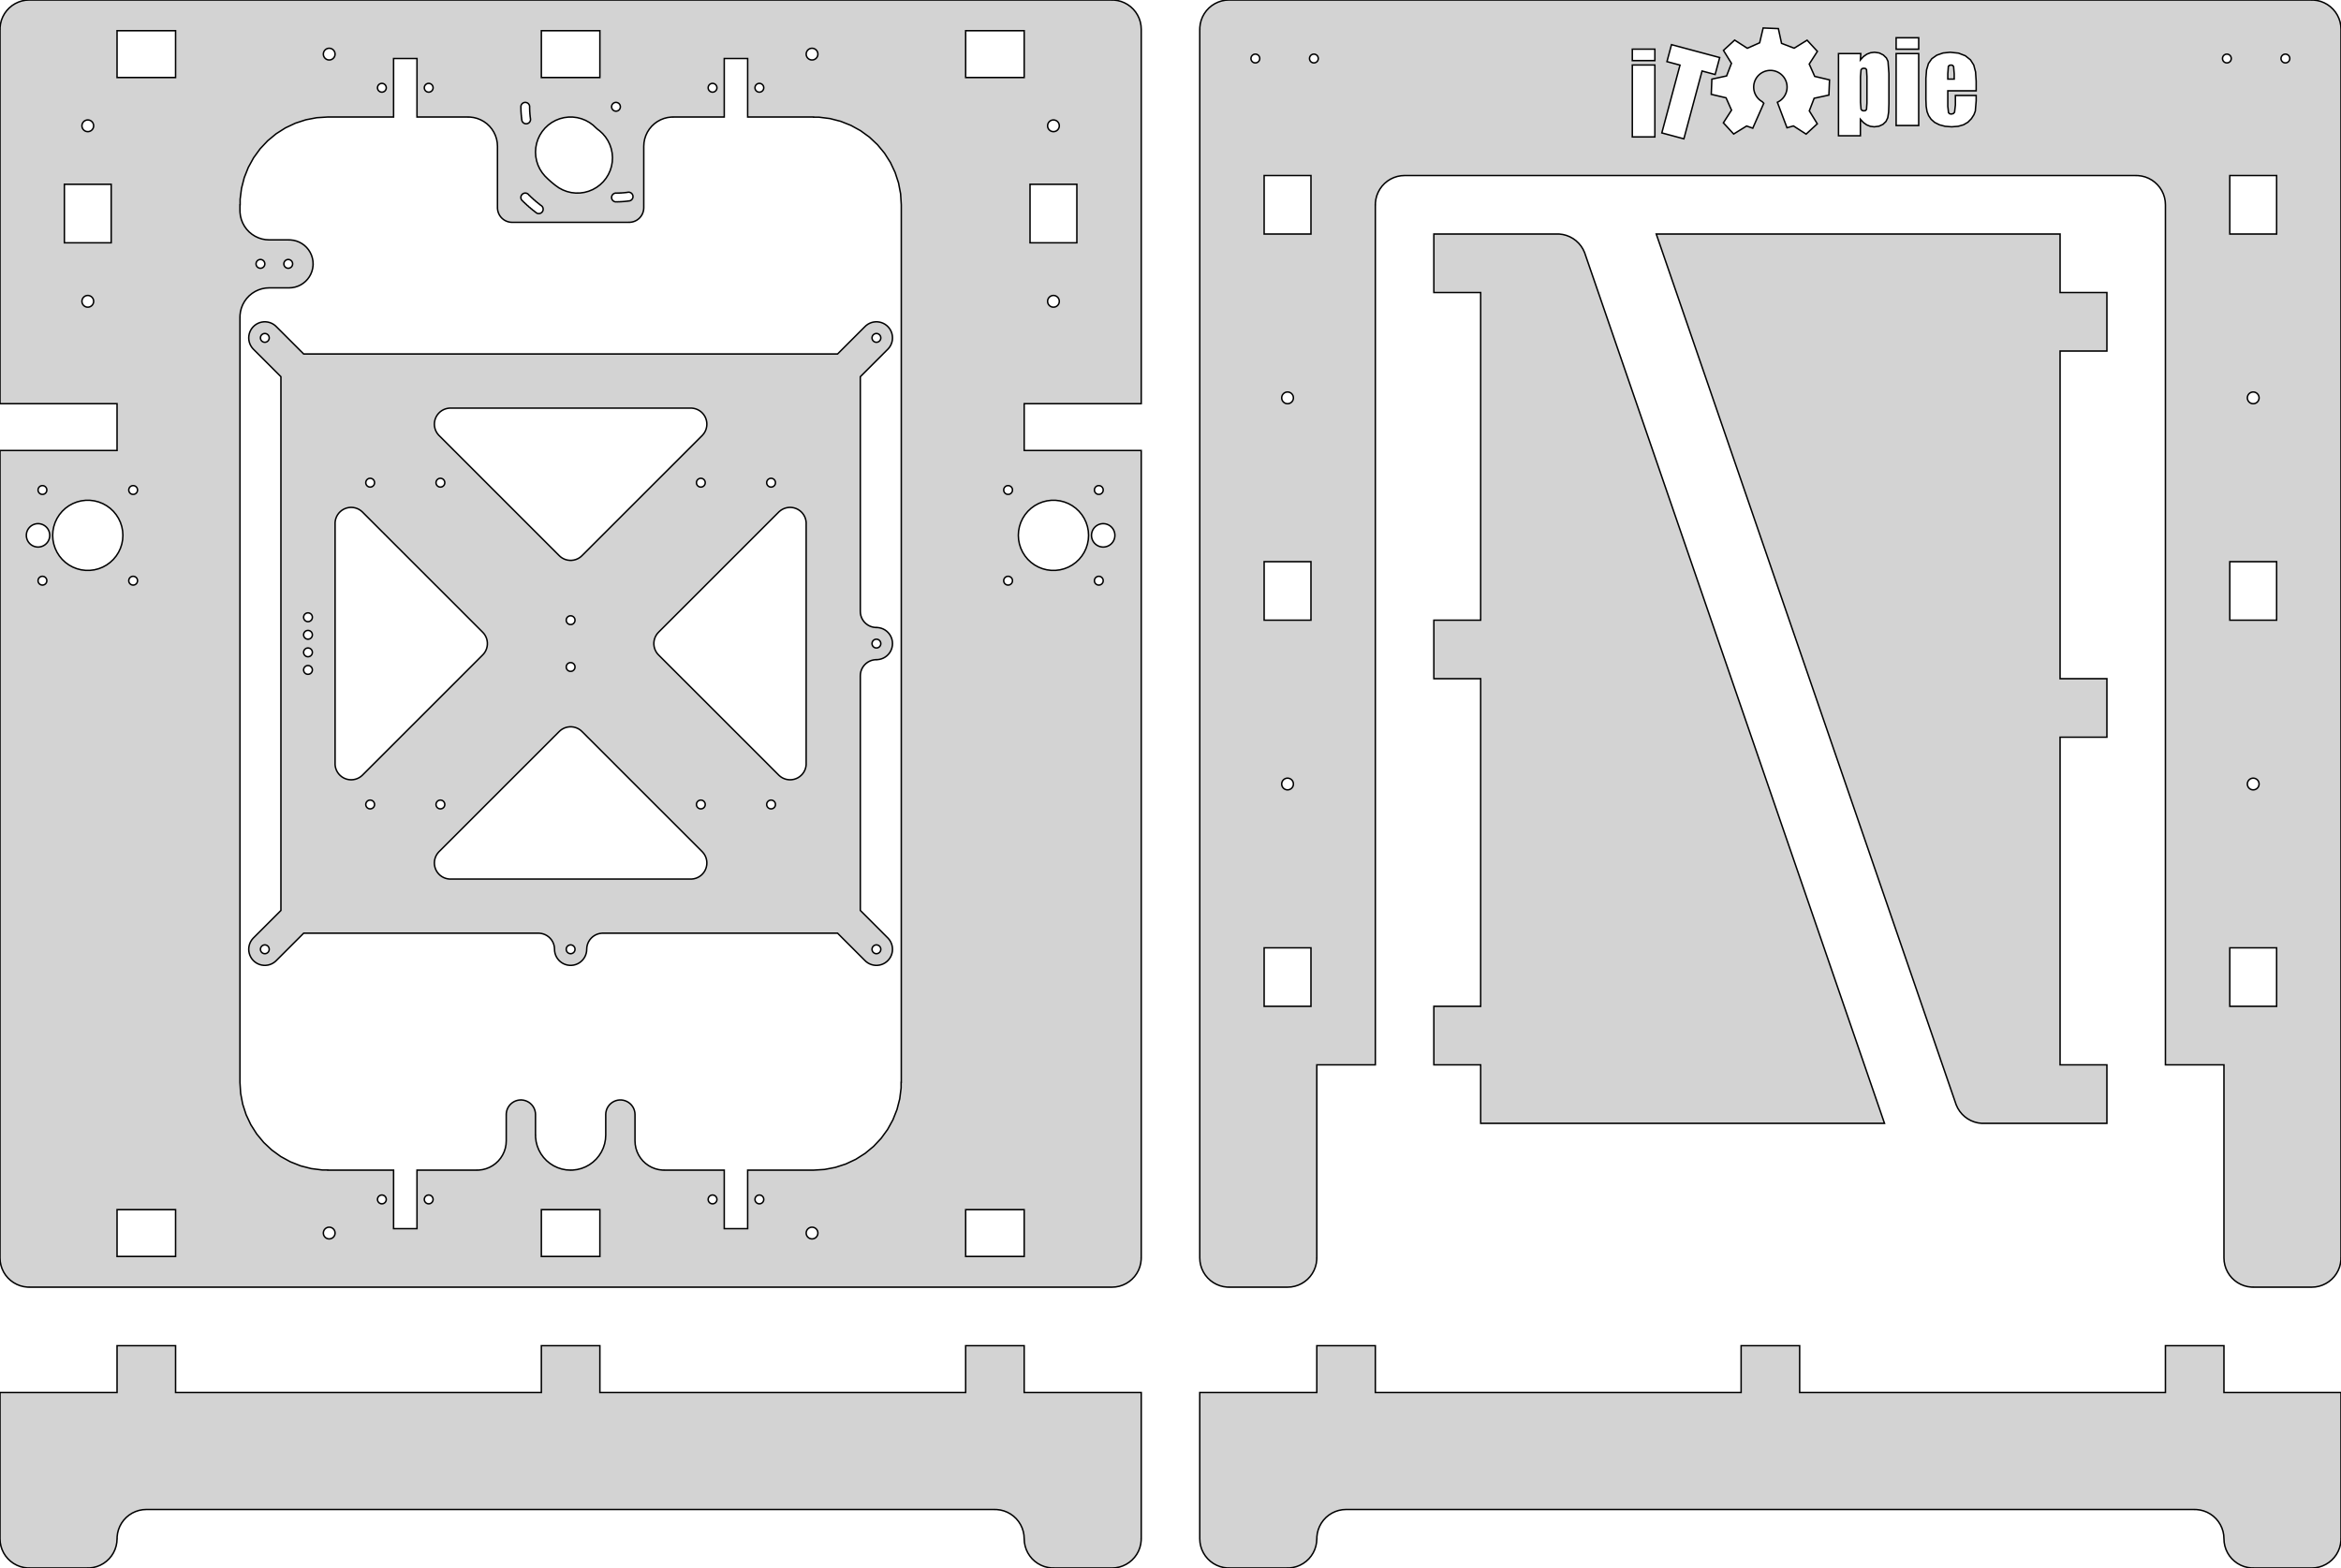 <?xml version="1.0" standalone="no"?>
<!DOCTYPE svg PUBLIC "-//W3C//DTD SVG 1.1//EN" "http://www.w3.org/Graphics/SVG/1.1/DTD/svg11.dtd">
<svg width="800" height="536" viewBox="-400 -450 800 536" xmlns="http://www.w3.org/2000/svg" version="1.1">
<title>OpenSCAD Model</title>
<path d="
M -18.747,-10.079 L -17.513,-10.314 L -16.319,-10.702 L -15.182,-11.237 L -14.122,-11.91 L -13.155,-12.71
 L -12.295,-13.626 L -11.557,-14.642 L -10.952,-15.742 L -10.489,-16.91 L -10.177,-18.126 L -10.02,-19.372
 L -10.02,-20 L -10,-20 L -10,-296 L -50,-296 L -50,-312 L -10,-312
 L -10,-440 L -10.079,-441.253 L -10.314,-442.487 L -10.702,-443.681 L -11.237,-444.818 L -11.91,-445.878
 L -12.71,-446.845 L -13.626,-447.705 L -14.642,-448.443 L -15.742,-449.048 L -16.91,-449.511 L -18.126,-449.823
 L -19.372,-449.98 L -20,-449.98 L -20,-450 L -390,-450 L -391.253,-449.921 L -392.487,-449.686
 L -393.681,-449.298 L -394.818,-448.763 L -395.878,-448.09 L -396.845,-447.29 L -397.705,-446.374 L -398.443,-445.358
 L -399.048,-444.258 L -399.511,-443.09 L -399.823,-441.874 L -399.98,-440.628 L -399.98,-440 L -400,-440
 L -400,-312 L -360,-312 L -360,-296 L -400,-296 L -400,-20 L -399.921,-18.747
 L -399.686,-17.513 L -399.298,-16.319 L -398.763,-15.182 L -398.09,-14.122 L -397.29,-13.155 L -396.374,-12.295
 L -395.358,-11.557 L -394.258,-10.952 L -393.09,-10.489 L -391.874,-10.177 L -390.628,-10.02 L -390,-10.02
 L -390,-10 L -20,-10 z
M -70,-423.5 L -70,-439.5 L -50,-439.5 L -50,-423.5 z
M -215,-423.5 L -215,-439.5 L -195,-439.5 L -195,-423.5 z
M -360,-423.5 L -360,-439.5 L -340,-439.5 L -340,-423.5 z
M -122.626,-429.504 L -122.875,-429.535 L -123.118,-429.598 L -123.352,-429.69 L -123.572,-429.811 L -123.775,-429.959
 L -123.958,-430.131 L -124.118,-430.324 L -124.253,-430.536 L -124.36,-430.764 L -124.437,-431.003 L -124.484,-431.249
 L -124.5,-431.5 L -124.484,-431.751 L -124.437,-431.997 L -124.36,-432.236 L -124.253,-432.464 L -124.118,-432.676
 L -123.958,-432.869 L -123.775,-433.041 L -123.572,-433.189 L -123.352,-433.31 L -123.118,-433.402 L -122.875,-433.465
 L -122.626,-433.496 L -122.374,-433.496 L -122.125,-433.465 L -121.882,-433.402 L -121.648,-433.31 L -121.428,-433.189
 L -121.225,-433.041 L -121.042,-432.869 L -120.882,-432.676 L -120.747,-432.464 L -120.64,-432.236 L -120.563,-431.997
 L -120.516,-431.751 L -120.5,-431.5 L -120.516,-431.249 L -120.563,-431.003 L -120.64,-430.764 L -120.747,-430.536
 L -120.882,-430.324 L -121.042,-430.131 L -121.225,-429.959 L -121.428,-429.811 L -121.648,-429.69 L -121.882,-429.598
 L -122.125,-429.535 L -122.374,-429.504 z
M -287.626,-429.504 L -287.875,-429.535 L -288.118,-429.598 L -288.352,-429.69 L -288.572,-429.811 L -288.775,-429.959
 L -288.958,-430.131 L -289.118,-430.324 L -289.253,-430.536 L -289.36,-430.764 L -289.437,-431.003 L -289.484,-431.249
 L -289.5,-431.5 L -289.484,-431.751 L -289.437,-431.997 L -289.36,-432.236 L -289.253,-432.464 L -289.118,-432.676
 L -288.958,-432.869 L -288.775,-433.041 L -288.572,-433.189 L -288.352,-433.31 L -288.118,-433.402 L -287.875,-433.465
 L -287.626,-433.496 L -287.374,-433.496 L -287.125,-433.465 L -286.882,-433.402 L -286.648,-433.31 L -286.428,-433.189
 L -286.225,-433.041 L -286.042,-432.869 L -285.882,-432.676 L -285.747,-432.464 L -285.64,-432.236 L -285.563,-431.997
 L -285.516,-431.751 L -285.5,-431.5 L -285.516,-431.249 L -285.563,-431.003 L -285.64,-430.764 L -285.747,-430.536
 L -285.882,-430.324 L -286.042,-430.131 L -286.225,-429.959 L -286.428,-429.811 L -286.648,-429.69 L -286.882,-429.598
 L -287.125,-429.535 L -287.374,-429.504 z
M -265.5,-30 L -265.5,-50 L -288,-50 L -288,-50.059 L -289.884,-50.059 L -293.621,-50.531
 L -297.271,-51.468 L -300.773,-52.855 L -304.075,-54.67 L -307.123,-56.885 L -309.869,-59.464 L -312.271,-62.366
 L -314.289,-65.547 L -315.893,-68.956 L -317.057,-72.539 L -317.763,-76.24 L -318,-80 L -318,-341.6
 L -317.98,-341.6 L -317.98,-342.228 L -317.823,-343.474 L -317.511,-344.69 L -317.048,-345.858 L -316.443,-346.958
 L -315.705,-347.974 L -314.845,-348.89 L -313.878,-349.69 L -312.818,-350.363 L -311.681,-350.898 L -310.487,-351.286
 L -309.253,-351.521 L -308,-351.6 L -301.2,-351.6 L -300.172,-351.665 L -299.161,-351.858 L -298.181,-352.176
 L -297.25,-352.614 L -296.38,-353.166 L -295.587,-353.822 L -294.882,-354.573 L -294.277,-355.406 L -293.78,-356.309
 L -293.401,-357.266 L -293.145,-358.263 L -293.016,-359.285 L -293.016,-359.8 L -293,-359.8 L -293.065,-360.828
 L -293.258,-361.839 L -293.576,-362.819 L -294.014,-363.75 L -294.566,-364.62 L -295.222,-365.413 L -295.973,-366.118
 L -296.806,-366.724 L -297.709,-367.22 L -298.666,-367.599 L -299.663,-367.855 L -300.685,-367.984 L -301.2,-367.984
 L -301.2,-368 L -308,-368 L -309.253,-368.079 L -310.487,-368.314 L -311.681,-368.702 L -312.818,-369.237
 L -313.878,-369.91 L -314.845,-370.71 L -315.705,-371.626 L -316.443,-372.642 L -317.048,-373.742 L -317.511,-374.91
 L -317.823,-376.126 L -317.98,-377.372 L -317.98,-378 L -318,-378 L -318,-380 L -317.941,-380
 L -317.941,-381.884 L -317.469,-385.621 L -316.532,-389.271 L -315.145,-392.773 L -313.33,-396.075 L -311.115,-399.123
 L -308.536,-401.869 L -305.634,-404.271 L -302.453,-406.289 L -299.044,-407.893 L -295.461,-409.057 L -291.76,-409.763
 L -288,-410 L -265.5,-410 L -265.5,-430 L -257.5,-430 L -257.5,-410 L -240,-410
 L -240,-409.98 L -239.372,-409.98 L -238.126,-409.823 L -236.91,-409.511 L -235.742,-409.048 L -234.642,-408.443
 L -233.626,-407.705 L -232.71,-406.845 L -231.91,-405.878 L -231.237,-404.818 L -230.702,-403.681 L -230.314,-402.487
 L -230.079,-401.253 L -230,-400 L -230,-379 L -229.99,-379 L -229.99,-378.686 L -229.911,-378.063
 L -229.755,-377.455 L -229.524,-376.871 L -229.222,-376.321 L -228.853,-375.813 L -228.423,-375.355 L -227.939,-374.955
 L -227.409,-374.618 L -226.841,-374.351 L -226.243,-374.157 L -225.627,-374.039 L -225,-374 L -185,-374
 L -185,-374.01 L -184.686,-374.01 L -184.063,-374.089 L -183.455,-374.245 L -182.871,-374.476 L -182.321,-374.778
 L -181.813,-375.147 L -181.355,-375.577 L -180.955,-376.061 L -180.618,-376.591 L -180.351,-377.159 L -180.157,-377.757
 L -180.039,-378.373 L -180,-379 L -180,-400 L -179.921,-401.253 L -179.686,-402.487 L -179.298,-403.681
 L -178.763,-404.818 L -178.09,-405.878 L -177.29,-406.845 L -176.374,-407.705 L -175.358,-408.443 L -174.258,-409.048
 L -173.09,-409.511 L -171.874,-409.823 L -170.628,-409.98 L -170,-409.98 L -170,-410 L -152.5,-410
 L -152.5,-430 L -144.5,-430 L -144.5,-410 L -122,-410 L -122,-409.941 L -120.116,-409.941
 L -116.379,-409.469 L -112.729,-408.532 L -109.227,-407.145 L -105.925,-405.33 L -102.877,-403.115 L -100.131,-400.536
 L -97.73,-397.634 L -95.711,-394.453 L -94.107,-391.044 L -92.942,-387.461 L -92.237,-383.76 L -92,-380
 L -92,-80 L -92.059,-80 L -92.059,-78.116 L -92.531,-74.379 L -93.468,-70.73 L -94.855,-67.227
 L -96.67,-63.925 L -98.885,-60.877 L -101.464,-58.131 L -104.366,-55.73 L -107.547,-53.711 L -110.956,-52.107
 L -114.539,-50.943 L -118.24,-50.236 L -122,-50 L -144.5,-50 L -144.5,-30 L -152.5,-30
 L -152.5,-50 L -173,-50 L -173,-50.02 L -173.628,-50.02 L -174.874,-50.177 L -176.09,-50.489
 L -177.258,-50.952 L -178.358,-51.557 L -179.374,-52.295 L -180.29,-53.154 L -181.09,-54.122 L -181.763,-55.182
 L -182.298,-56.319 L -182.686,-57.513 L -182.921,-58.747 L -183,-60 L -183,-69 L -183.039,-69.627
 L -183.157,-70.243 L -183.351,-70.841 L -183.618,-71.409 L -183.955,-71.939 L -184.355,-72.423 L -184.813,-72.853
 L -185.321,-73.222 L -185.871,-73.524 L -186.455,-73.755 L -187.063,-73.911 L -187.686,-73.99 L -188.314,-73.99
 L -188.937,-73.911 L -189.545,-73.755 L -190.129,-73.524 L -190.679,-73.222 L -191.187,-72.853 L -191.645,-72.423
 L -192.045,-71.939 L -192.382,-71.409 L -192.649,-70.841 L -192.843,-70.243 L -192.961,-69.627 L -193,-69
 L -193,-62 L -193.095,-60.496 L -193.377,-59.016 L -193.843,-57.583 L -194.484,-56.219 L -195.292,-54.947
 L -196.252,-53.785 L -197.351,-52.754 L -198.57,-51.868 L -199.891,-51.142 L -201.292,-50.587 L -202.751,-50.212
 L -204.247,-50.024 L -205,-50.024 L -205,-50 L -206.504,-50.095 L -207.984,-50.377 L -209.417,-50.843
 L -210.781,-51.484 L -212.053,-52.292 L -213.215,-53.252 L -214.246,-54.351 L -215.132,-55.57 L -215.858,-56.891
 L -216.413,-58.292 L -216.787,-59.751 L -216.976,-61.246 L -216.976,-62 L -217,-62 L -217,-69
 L -217.039,-69.627 L -217.157,-70.243 L -217.351,-70.841 L -217.618,-71.409 L -217.955,-71.939 L -218.355,-72.423
 L -218.813,-72.853 L -219.321,-73.222 L -219.871,-73.524 L -220.455,-73.755 L -221.063,-73.911 L -221.686,-73.99
 L -222,-73.99 L -222,-74 L -222.627,-73.961 L -223.243,-73.843 L -223.841,-73.649 L -224.409,-73.382
 L -224.939,-73.045 L -225.423,-72.645 L -225.853,-72.187 L -226.222,-71.679 L -226.524,-71.129 L -226.755,-70.545
 L -226.911,-69.937 L -226.99,-69.314 L -226.99,-69 L -227,-69 L -227,-60 L -227.079,-58.747
 L -227.314,-57.513 L -227.702,-56.319 L -228.237,-55.182 L -228.91,-54.122 L -229.71,-53.154 L -230.626,-52.295
 L -231.642,-51.557 L -232.742,-50.952 L -233.91,-50.489 L -235.126,-50.177 L -236.372,-50.02 L -237,-50.02
 L -237,-50 L -257.5,-50 L -257.5,-30 z
M -308.469,-120.097 L -307.8,-120.269 L -307.158,-120.523 L -306.553,-120.856 L -305.994,-121.262 L -305.491,-121.735
 L -296.226,-131 L -216,-131 L -216,-130.989 L -215.655,-130.989 L -214.969,-130.903 L -214.3,-130.731
 L -213.658,-130.477 L -213.053,-130.144 L -212.494,-129.738 L -211.991,-129.265 L -211.55,-128.733 L -211.18,-128.15
 L -210.886,-127.525 L -210.673,-126.868 L -210.543,-126.189 L -210.457,-124.811 L -210.327,-124.132 L -210.114,-123.475
 L -209.82,-122.85 L -209.45,-122.267 L -209.009,-121.735 L -208.506,-121.262 L -207.947,-120.856 L -207.342,-120.523
 L -206.7,-120.269 L -206.031,-120.097 L -205.345,-120.011 L -204.655,-120.011 L -203.969,-120.097 L -203.3,-120.269
 L -202.658,-120.523 L -202.053,-120.856 L -201.494,-121.262 L -200.991,-121.735 L -200.55,-122.267 L -200.18,-122.85
 L -199.886,-123.475 L -199.673,-124.132 L -199.543,-124.811 L -199.457,-126.189 L -199.327,-126.868 L -199.114,-127.525
 L -198.82,-128.15 L -198.45,-128.733 L -198.009,-129.265 L -197.506,-129.738 L -196.947,-130.144 L -196.342,-130.477
 L -195.7,-130.731 L -195.031,-130.903 L -194.345,-130.989 L -194,-130.989 L -194,-131 L -113.774,-131
 L -104.509,-121.735 L -104.006,-121.262 L -103.447,-120.856 L -102.842,-120.523 L -102.2,-120.269 L -101.531,-120.097
 L -100.845,-120.011 L -100.155,-120.011 L -99.469,-120.097 L -98.8,-120.269 L -98.158,-120.523 L -97.553,-120.856
 L -96.994,-121.262 L -96.491,-121.735 L -96.05,-122.267 L -95.68,-122.85 L -95.386,-123.475 L -95.173,-124.132
 L -95.043,-124.811 L -95,-125.5 L -95.043,-126.189 L -95.173,-126.868 L -95.386,-127.525 L -95.68,-128.15
 L -96.05,-128.733 L -96.491,-129.265 L -106,-138.774 L -106,-219 L -105.957,-219.689 L -105.827,-220.368
 L -105.614,-221.025 L -105.32,-221.65 L -104.95,-222.233 L -104.509,-222.765 L -104.006,-223.238 L -103.447,-223.644
 L -102.842,-223.977 L -102.2,-224.231 L -101.531,-224.403 L -100.845,-224.489 L -100.5,-224.489 L -100.5,-224.511
 L -100.155,-224.511 L -99.469,-224.597 L -98.8,-224.769 L -98.158,-225.023 L -97.553,-225.356 L -96.994,-225.762
 L -96.491,-226.235 L -96.05,-226.767 L -95.68,-227.35 L -95.386,-227.975 L -95.173,-228.632 L -95.043,-229.311
 L -95,-230 L -95.043,-230.689 L -95.173,-231.368 L -95.386,-232.025 L -95.68,-232.65 L -96.05,-233.233
 L -96.491,-233.765 L -96.994,-234.238 L -97.553,-234.644 L -98.158,-234.977 L -98.8,-235.231 L -99.469,-235.403
 L -100.155,-235.489 L -100.5,-235.489 L -100.5,-235.511 L -100.845,-235.511 L -101.531,-235.597 L -102.2,-235.769
 L -102.842,-236.023 L -103.447,-236.356 L -104.006,-236.762 L -104.509,-237.235 L -104.95,-237.767 L -105.32,-238.35
 L -105.614,-238.975 L -105.827,-239.632 L -105.957,-240.311 L -106,-241 L -106,-321.226 L -96.491,-330.735
 L -96.05,-331.267 L -95.68,-331.85 L -95.386,-332.475 L -95.173,-333.132 L -95.043,-333.811 L -95,-334.5
 L -95.043,-335.189 L -95.173,-335.868 L -95.386,-336.525 L -95.68,-337.15 L -96.05,-337.733 L -96.491,-338.265
 L -96.994,-338.738 L -97.553,-339.144 L -98.158,-339.477 L -98.8,-339.731 L -99.469,-339.903 L -100.155,-339.989
 L -100.845,-339.989 L -101.531,-339.903 L -102.2,-339.731 L -102.842,-339.477 L -103.447,-339.144 L -104.006,-338.738
 L -104.509,-338.265 L -113.774,-329 L -296.226,-329 L -305.491,-338.265 L -305.994,-338.738 L -306.553,-339.144
 L -307.158,-339.477 L -307.8,-339.731 L -308.469,-339.903 L -309.155,-339.989 L -309.845,-339.989 L -310.531,-339.903
 L -311.2,-339.731 L -311.842,-339.477 L -312.447,-339.144 L -313.006,-338.738 L -313.509,-338.265 L -313.95,-337.733
 L -314.32,-337.15 L -314.614,-336.525 L -314.827,-335.868 L -314.957,-335.189 L -315,-334.5 L -314.957,-333.811
 L -314.827,-333.132 L -314.614,-332.475 L -314.32,-331.85 L -313.95,-331.267 L -313.509,-330.735 L -304,-321.226
 L -304,-138.774 L -313.509,-129.265 L -313.95,-128.733 L -314.32,-128.15 L -314.614,-127.525 L -314.827,-126.868
 L -314.957,-126.189 L -315,-125.5 L -314.957,-124.811 L -314.827,-124.132 L -314.614,-123.475 L -314.32,-122.85
 L -313.95,-122.267 L -313.509,-121.735 L -313.006,-121.262 L -312.447,-120.856 L -311.842,-120.523 L -311.2,-120.269
 L -310.531,-120.097 L -309.845,-120.011 L -309.155,-120.011 z
M -100.594,-333.003 L -100.781,-333.027 L -100.964,-333.073 L -101.139,-333.143 L -101.304,-333.234 L -101.456,-333.344
 L -101.593,-333.473 L -101.714,-333.618 L -101.814,-333.777 L -101.895,-333.948 L -101.953,-334.127 L -101.988,-334.312
 L -102,-334.5 L -101.988,-334.688 L -101.953,-334.873 L -101.895,-335.052 L -101.814,-335.223 L -101.714,-335.382
 L -101.593,-335.527 L -101.456,-335.656 L -101.304,-335.766 L -101.139,-335.857 L -100.964,-335.927 L -100.781,-335.973
 L -100.594,-335.997 L -100.406,-335.997 L -100.219,-335.973 L -100.036,-335.927 L -99.861,-335.857 L -99.696,-335.766
 L -99.544,-335.656 L -99.407,-335.527 L -99.287,-335.382 L -99.186,-335.223 L -99.105,-335.052 L -99.047,-334.873
 L -99.012,-334.688 L -99,-334.5 L -99.012,-334.312 L -99.047,-334.127 L -99.105,-333.948 L -99.186,-333.777
 L -99.287,-333.618 L -99.407,-333.473 L -99.544,-333.344 L -99.696,-333.234 L -99.861,-333.143 L -100.036,-333.073
 L -100.219,-333.027 L -100.406,-333.003 z
M -309.594,-333.003 L -309.781,-333.027 L -309.964,-333.073 L -310.139,-333.143 L -310.304,-333.234 L -310.456,-333.344
 L -310.593,-333.473 L -310.714,-333.618 L -310.814,-333.777 L -310.895,-333.948 L -310.953,-334.127 L -310.988,-334.312
 L -311,-334.5 L -310.988,-334.688 L -310.953,-334.873 L -310.895,-335.052 L -310.814,-335.223 L -310.714,-335.382
 L -310.593,-335.527 L -310.456,-335.656 L -310.304,-335.766 L -310.139,-335.857 L -309.964,-335.927 L -309.781,-335.973
 L -309.594,-335.997 L -309.406,-335.997 L -309.219,-335.973 L -309.036,-335.927 L -308.861,-335.857 L -308.696,-335.766
 L -308.544,-335.656 L -308.407,-335.527 L -308.286,-335.382 L -308.186,-335.223 L -308.105,-335.052 L -308.047,-334.873
 L -308.012,-334.688 L -308,-334.5 L -308.012,-334.312 L -308.047,-334.127 L -308.105,-333.948 L -308.186,-333.777
 L -308.286,-333.618 L -308.407,-333.473 L -308.544,-333.344 L -308.696,-333.234 L -308.861,-333.143 L -309.036,-333.073
 L -309.219,-333.027 L -309.406,-333.003 z
M -205.345,-258.452 L -206.031,-258.539 L -206.7,-258.71 L -207.342,-258.965 L -207.947,-259.297 L -208.506,-259.703
 L -209.009,-260.176 L -250.068,-301.235 L -250.508,-301.767 L -250.879,-302.35 L -251.173,-302.975 L -251.386,-303.632
 L -251.515,-304.311 L -251.559,-305 L -251.515,-305.689 L -251.386,-306.368 L -251.173,-307.025 L -250.879,-307.65
 L -250.508,-308.233 L -250.068,-308.765 L -249.565,-309.238 L -249.006,-309.644 L -248.401,-309.977 L -247.758,-310.231
 L -247.089,-310.403 L -246.404,-310.489 L -163.596,-310.489 L -162.911,-310.403 L -162.242,-310.231 L -161.599,-309.977
 L -160.994,-309.644 L -160.435,-309.238 L -159.932,-308.765 L -159.492,-308.233 L -159.121,-307.65 L -158.827,-307.025
 L -158.614,-306.368 L -158.485,-305.689 L -158.441,-305 L -158.485,-304.311 L -158.614,-303.632 L -158.827,-302.975
 L -159.121,-302.35 L -159.492,-301.767 L -159.932,-301.235 L -200.991,-260.176 L -201.494,-259.703 L -202.053,-259.297
 L -202.658,-258.965 L -203.3,-258.71 L -203.969,-258.539 L -204.655,-258.452 z
M -160.594,-283.503 L -160.781,-283.527 L -160.964,-283.573 L -161.139,-283.643 L -161.304,-283.734 L -161.456,-283.844
 L -161.593,-283.973 L -161.714,-284.118 L -161.814,-284.277 L -161.895,-284.448 L -161.953,-284.627 L -161.988,-284.812
 L -162,-285 L -161.988,-285.188 L -161.953,-285.373 L -161.895,-285.552 L -161.814,-285.723 L -161.714,-285.882
 L -161.593,-286.027 L -161.456,-286.156 L -161.304,-286.266 L -161.139,-286.357 L -160.964,-286.427 L -160.781,-286.473
 L -160.594,-286.497 L -160.406,-286.497 L -160.219,-286.473 L -160.036,-286.427 L -159.861,-286.357 L -159.696,-286.266
 L -159.544,-286.156 L -159.407,-286.027 L -159.286,-285.882 L -159.186,-285.723 L -159.105,-285.552 L -159.047,-285.373
 L -159.012,-285.188 L -159,-285 L -159.012,-284.812 L -159.047,-284.627 L -159.105,-284.448 L -159.186,-284.277
 L -159.286,-284.118 L -159.407,-283.973 L -159.544,-283.844 L -159.696,-283.734 L -159.861,-283.643 L -160.036,-283.573
 L -160.219,-283.527 L -160.406,-283.503 z
M -136.594,-283.503 L -136.781,-283.527 L -136.964,-283.573 L -137.139,-283.643 L -137.304,-283.734 L -137.456,-283.844
 L -137.593,-283.973 L -137.714,-284.118 L -137.814,-284.277 L -137.895,-284.448 L -137.953,-284.627 L -137.988,-284.812
 L -138,-285 L -137.988,-285.188 L -137.953,-285.373 L -137.895,-285.552 L -137.814,-285.723 L -137.714,-285.882
 L -137.593,-286.027 L -137.456,-286.156 L -137.304,-286.266 L -137.139,-286.357 L -136.964,-286.427 L -136.781,-286.473
 L -136.594,-286.497 L -136.406,-286.497 L -136.219,-286.473 L -136.036,-286.427 L -135.861,-286.357 L -135.696,-286.266
 L -135.544,-286.156 L -135.407,-286.027 L -135.286,-285.882 L -135.186,-285.723 L -135.105,-285.552 L -135.047,-285.373
 L -135.012,-285.188 L -135,-285 L -135.012,-284.812 L -135.047,-284.627 L -135.105,-284.448 L -135.186,-284.277
 L -135.286,-284.118 L -135.407,-283.973 L -135.544,-283.844 L -135.696,-283.734 L -135.861,-283.643 L -136.036,-283.573
 L -136.219,-283.527 L -136.406,-283.503 z
M -273.594,-283.503 L -273.781,-283.527 L -273.964,-283.573 L -274.139,-283.643 L -274.304,-283.734 L -274.456,-283.844
 L -274.593,-283.973 L -274.714,-284.118 L -274.814,-284.277 L -274.895,-284.448 L -274.953,-284.627 L -274.988,-284.812
 L -275,-285 L -274.988,-285.188 L -274.953,-285.373 L -274.895,-285.552 L -274.814,-285.723 L -274.714,-285.882
 L -274.593,-286.027 L -274.456,-286.156 L -274.304,-286.266 L -274.139,-286.357 L -273.964,-286.427 L -273.781,-286.473
 L -273.594,-286.497 L -273.406,-286.497 L -273.219,-286.473 L -273.036,-286.427 L -272.861,-286.357 L -272.696,-286.266
 L -272.544,-286.156 L -272.407,-286.027 L -272.286,-285.882 L -272.186,-285.723 L -272.105,-285.552 L -272.047,-285.373
 L -272.012,-285.188 L -272,-285 L -272.012,-284.812 L -272.047,-284.627 L -272.105,-284.448 L -272.186,-284.277
 L -272.286,-284.118 L -272.407,-283.973 L -272.544,-283.844 L -272.696,-283.734 L -272.861,-283.643 L -273.036,-283.573
 L -273.219,-283.527 L -273.406,-283.503 z
M -249.594,-283.503 L -249.781,-283.527 L -249.964,-283.573 L -250.139,-283.643 L -250.304,-283.734 L -250.456,-283.844
 L -250.593,-283.973 L -250.714,-284.118 L -250.814,-284.277 L -250.895,-284.448 L -250.953,-284.627 L -250.988,-284.812
 L -251,-285 L -250.988,-285.188 L -250.953,-285.373 L -250.895,-285.552 L -250.814,-285.723 L -250.714,-285.882
 L -250.593,-286.027 L -250.456,-286.156 L -250.304,-286.266 L -250.139,-286.357 L -249.964,-286.427 L -249.781,-286.473
 L -249.594,-286.497 L -249.406,-286.497 L -249.219,-286.473 L -249.036,-286.427 L -248.861,-286.357 L -248.696,-286.266
 L -248.544,-286.156 L -248.407,-286.027 L -248.286,-285.882 L -248.186,-285.723 L -248.105,-285.552 L -248.047,-285.373
 L -248.012,-285.188 L -248,-285 L -248.012,-284.812 L -248.047,-284.627 L -248.105,-284.448 L -248.186,-284.277
 L -248.286,-284.118 L -248.407,-283.973 L -248.544,-283.844 L -248.696,-283.734 L -248.861,-283.643 L -249.036,-283.573
 L -249.219,-283.527 L -249.406,-283.503 z
M -130.689,-183.485 L -131.368,-183.614 L -132.025,-183.827 L -132.65,-184.121 L -133.233,-184.492 L -133.765,-184.932
 L -174.824,-225.991 L -175.297,-226.494 L -175.703,-227.053 L -176.035,-227.658 L -176.29,-228.3 L -176.461,-228.969
 L -176.548,-229.655 L -176.548,-230.345 L -176.461,-231.031 L -176.29,-231.7 L -176.035,-232.342 L -175.703,-232.947
 L -175.297,-233.506 L -174.824,-234.009 L -133.765,-275.068 L -133.233,-275.508 L -132.65,-275.879 L -132.025,-276.173
 L -131.368,-276.386 L -130.689,-276.515 L -130,-276.559 L -129.311,-276.515 L -128.632,-276.386 L -127.975,-276.173
 L -127.35,-275.879 L -126.767,-275.508 L -126.235,-275.068 L -125.762,-274.565 L -125.356,-274.006 L -125.023,-273.401
 L -124.769,-272.758 L -124.597,-272.089 L -124.511,-271.404 L -124.511,-188.596 L -124.597,-187.911 L -124.769,-187.242
 L -125.023,-186.599 L -125.356,-185.994 L -125.762,-185.435 L -126.235,-184.932 L -126.767,-184.492 L -127.35,-184.121
 L -127.975,-183.827 L -128.632,-183.614 L -129.311,-183.485 L -130,-183.441 z
M -280.689,-183.485 L -281.368,-183.614 L -282.025,-183.827 L -282.65,-184.121 L -283.233,-184.492 L -283.765,-184.932
 L -284.238,-185.435 L -284.644,-185.994 L -284.977,-186.599 L -285.231,-187.242 L -285.403,-187.911 L -285.489,-188.596
 L -285.489,-271.404 L -285.403,-272.089 L -285.231,-272.758 L -284.977,-273.401 L -284.644,-274.006 L -284.238,-274.565
 L -283.765,-275.068 L -283.233,-275.508 L -282.65,-275.879 L -282.025,-276.173 L -281.368,-276.386 L -280.689,-276.515
 L -280,-276.559 L -279.311,-276.515 L -278.632,-276.386 L -277.975,-276.173 L -277.35,-275.879 L -276.767,-275.508
 L -276.235,-275.068 L -235.176,-234.009 L -234.703,-233.506 L -234.297,-232.947 L -233.965,-232.342 L -233.71,-231.7
 L -233.539,-231.031 L -233.452,-230.345 L -233.452,-229.655 L -233.539,-228.969 L -233.71,-228.3 L -233.965,-227.658
 L -234.297,-227.053 L -234.703,-226.494 L -235.176,-225.991 L -276.235,-184.932 L -276.767,-184.492 L -277.35,-184.121
 L -277.975,-183.827 L -278.632,-183.614 L -279.311,-183.485 L -280,-183.441 z
M -294.844,-237.503 L -295.031,-237.527 L -295.214,-237.573 L -295.389,-237.643 L -295.554,-237.734 L -295.706,-237.844
 L -295.843,-237.973 L -295.964,-238.118 L -296.064,-238.277 L -296.145,-238.448 L -296.203,-238.627 L -296.238,-238.812
 L -296.25,-239 L -296.238,-239.188 L -296.203,-239.373 L -296.145,-239.552 L -296.064,-239.723 L -295.964,-239.882
 L -295.843,-240.027 L -295.706,-240.156 L -295.554,-240.266 L -295.389,-240.357 L -295.214,-240.427 L -295.031,-240.473
 L -294.844,-240.497 L -294.656,-240.497 L -294.469,-240.473 L -294.286,-240.427 L -294.111,-240.357 L -293.946,-240.266
 L -293.794,-240.156 L -293.657,-240.027 L -293.536,-239.882 L -293.436,-239.723 L -293.355,-239.552 L -293.297,-239.373
 L -293.262,-239.188 L -293.25,-239 L -293.262,-238.812 L -293.297,-238.627 L -293.355,-238.448 L -293.436,-238.277
 L -293.536,-238.118 L -293.657,-237.973 L -293.794,-237.844 L -293.946,-237.734 L -294.111,-237.643 L -294.286,-237.573
 L -294.469,-237.527 L -294.656,-237.503 z
M -205.094,-236.503 L -205.281,-236.527 L -205.464,-236.573 L -205.639,-236.643 L -205.804,-236.734 L -205.956,-236.844
 L -206.093,-236.973 L -206.214,-237.118 L -206.314,-237.277 L -206.395,-237.448 L -206.453,-237.627 L -206.488,-237.812
 L -206.5,-238 L -206.488,-238.188 L -206.453,-238.373 L -206.395,-238.552 L -206.314,-238.723 L -206.214,-238.882
 L -206.093,-239.027 L -205.956,-239.156 L -205.804,-239.266 L -205.639,-239.357 L -205.464,-239.427 L -205.281,-239.473
 L -205.094,-239.497 L -204.906,-239.497 L -204.719,-239.473 L -204.536,-239.427 L -204.361,-239.357 L -204.196,-239.266
 L -204.044,-239.156 L -203.907,-239.027 L -203.786,-238.882 L -203.686,-238.723 L -203.605,-238.552 L -203.547,-238.373
 L -203.512,-238.188 L -203.5,-238 L -203.512,-237.812 L -203.547,-237.627 L -203.605,-237.448 L -203.686,-237.277
 L -203.786,-237.118 L -203.907,-236.973 L -204.044,-236.844 L -204.196,-236.734 L -204.361,-236.643 L -204.536,-236.573
 L -204.719,-236.527 L -204.906,-236.503 z
M -294.844,-231.503 L -295.031,-231.527 L -295.214,-231.573 L -295.389,-231.643 L -295.554,-231.734 L -295.706,-231.844
 L -295.843,-231.973 L -295.964,-232.118 L -296.064,-232.277 L -296.145,-232.448 L -296.203,-232.627 L -296.238,-232.812
 L -296.25,-233 L -296.238,-233.188 L -296.203,-233.373 L -296.145,-233.552 L -296.064,-233.723 L -295.964,-233.882
 L -295.843,-234.027 L -295.706,-234.156 L -295.554,-234.266 L -295.389,-234.357 L -295.214,-234.427 L -295.031,-234.473
 L -294.844,-234.497 L -294.656,-234.497 L -294.469,-234.473 L -294.286,-234.427 L -294.111,-234.357 L -293.946,-234.266
 L -293.794,-234.156 L -293.657,-234.027 L -293.536,-233.882 L -293.436,-233.723 L -293.355,-233.552 L -293.297,-233.373
 L -293.262,-233.188 L -293.25,-233 L -293.262,-232.812 L -293.297,-232.627 L -293.355,-232.448 L -293.436,-232.277
 L -293.536,-232.118 L -293.657,-231.973 L -293.794,-231.844 L -293.946,-231.734 L -294.111,-231.643 L -294.286,-231.573
 L -294.469,-231.527 L -294.656,-231.503 z
M -100.594,-228.503 L -100.781,-228.527 L -100.964,-228.573 L -101.139,-228.643 L -101.304,-228.734 L -101.456,-228.844
 L -101.593,-228.973 L -101.714,-229.118 L -101.814,-229.277 L -101.895,-229.448 L -101.953,-229.627 L -101.988,-229.812
 L -102,-230 L -101.988,-230.188 L -101.953,-230.373 L -101.895,-230.552 L -101.814,-230.723 L -101.714,-230.882
 L -101.593,-231.027 L -101.456,-231.156 L -101.304,-231.266 L -101.139,-231.357 L -100.964,-231.427 L -100.781,-231.473
 L -100.594,-231.497 L -100.406,-231.497 L -100.219,-231.473 L -100.036,-231.427 L -99.861,-231.357 L -99.696,-231.266
 L -99.544,-231.156 L -99.407,-231.027 L -99.287,-230.882 L -99.186,-230.723 L -99.105,-230.552 L -99.047,-230.373
 L -99.012,-230.188 L -99,-230 L -99.012,-229.812 L -99.047,-229.627 L -99.105,-229.448 L -99.186,-229.277
 L -99.287,-229.118 L -99.407,-228.973 L -99.544,-228.844 L -99.696,-228.734 L -99.861,-228.643 L -100.036,-228.573
 L -100.219,-228.527 L -100.406,-228.503 z
M -294.844,-225.503 L -295.031,-225.527 L -295.214,-225.573 L -295.389,-225.643 L -295.554,-225.734 L -295.706,-225.844
 L -295.843,-225.973 L -295.964,-226.118 L -296.064,-226.277 L -296.145,-226.448 L -296.203,-226.627 L -296.238,-226.812
 L -296.25,-227 L -296.238,-227.188 L -296.203,-227.373 L -296.145,-227.552 L -296.064,-227.723 L -295.964,-227.882
 L -295.843,-228.027 L -295.706,-228.156 L -295.554,-228.266 L -295.389,-228.357 L -295.214,-228.427 L -295.031,-228.473
 L -294.844,-228.497 L -294.656,-228.497 L -294.469,-228.473 L -294.286,-228.427 L -294.111,-228.357 L -293.946,-228.266
 L -293.794,-228.156 L -293.657,-228.027 L -293.536,-227.882 L -293.436,-227.723 L -293.355,-227.552 L -293.297,-227.373
 L -293.262,-227.188 L -293.25,-227 L -293.262,-226.812 L -293.297,-226.627 L -293.355,-226.448 L -293.436,-226.277
 L -293.536,-226.118 L -293.657,-225.973 L -293.794,-225.844 L -293.946,-225.734 L -294.111,-225.643 L -294.286,-225.573
 L -294.469,-225.527 L -294.656,-225.503 z
M -205.094,-220.503 L -205.281,-220.527 L -205.464,-220.573 L -205.639,-220.643 L -205.804,-220.734 L -205.956,-220.844
 L -206.093,-220.973 L -206.214,-221.118 L -206.314,-221.277 L -206.395,-221.448 L -206.453,-221.627 L -206.488,-221.812
 L -206.5,-222 L -206.488,-222.188 L -206.453,-222.373 L -206.395,-222.552 L -206.314,-222.723 L -206.214,-222.882
 L -206.093,-223.027 L -205.956,-223.156 L -205.804,-223.266 L -205.639,-223.357 L -205.464,-223.427 L -205.281,-223.473
 L -205.094,-223.497 L -204.906,-223.497 L -204.719,-223.473 L -204.536,-223.427 L -204.361,-223.357 L -204.196,-223.266
 L -204.044,-223.156 L -203.907,-223.027 L -203.786,-222.882 L -203.686,-222.723 L -203.605,-222.552 L -203.547,-222.373
 L -203.512,-222.188 L -203.5,-222 L -203.512,-221.812 L -203.547,-221.627 L -203.605,-221.448 L -203.686,-221.277
 L -203.786,-221.118 L -203.907,-220.973 L -204.044,-220.844 L -204.196,-220.734 L -204.361,-220.643 L -204.536,-220.573
 L -204.719,-220.527 L -204.906,-220.503 z
M -294.844,-219.503 L -295.031,-219.527 L -295.214,-219.573 L -295.389,-219.643 L -295.554,-219.734 L -295.706,-219.844
 L -295.843,-219.973 L -295.964,-220.118 L -296.064,-220.277 L -296.145,-220.448 L -296.203,-220.627 L -296.238,-220.812
 L -296.25,-221 L -296.238,-221.188 L -296.203,-221.373 L -296.145,-221.552 L -296.064,-221.723 L -295.964,-221.882
 L -295.843,-222.027 L -295.706,-222.156 L -295.554,-222.266 L -295.389,-222.357 L -295.214,-222.427 L -295.031,-222.473
 L -294.844,-222.497 L -294.656,-222.497 L -294.469,-222.473 L -294.286,-222.427 L -294.111,-222.357 L -293.946,-222.266
 L -293.794,-222.156 L -293.657,-222.027 L -293.536,-221.882 L -293.436,-221.723 L -293.355,-221.552 L -293.297,-221.373
 L -293.262,-221.188 L -293.25,-221 L -293.262,-220.812 L -293.297,-220.627 L -293.355,-220.448 L -293.436,-220.277
 L -293.536,-220.118 L -293.657,-219.973 L -293.794,-219.844 L -293.946,-219.734 L -294.111,-219.643 L -294.286,-219.573
 L -294.469,-219.527 L -294.656,-219.503 z
M -246.404,-149.511 L -247.089,-149.597 L -247.758,-149.769 L -248.401,-150.023 L -249.006,-150.356 L -249.565,-150.762
 L -250.068,-151.235 L -250.508,-151.767 L -250.879,-152.35 L -251.173,-152.975 L -251.386,-153.632 L -251.515,-154.311
 L -251.559,-155 L -251.515,-155.689 L -251.386,-156.368 L -251.173,-157.025 L -250.879,-157.65 L -250.508,-158.233
 L -250.068,-158.765 L -209.009,-199.824 L -208.506,-200.297 L -207.947,-200.703 L -207.342,-201.035 L -206.7,-201.29
 L -206.031,-201.461 L -205.345,-201.548 L -204.655,-201.548 L -203.969,-201.461 L -203.3,-201.29 L -202.658,-201.035
 L -202.053,-200.703 L -201.494,-200.297 L -200.991,-199.824 L -159.932,-158.765 L -159.492,-158.233 L -159.121,-157.65
 L -158.827,-157.025 L -158.614,-156.368 L -158.485,-155.689 L -158.441,-155 L -158.485,-154.311 L -158.614,-153.632
 L -158.827,-152.975 L -159.121,-152.35 L -159.492,-151.767 L -159.932,-151.235 L -160.435,-150.762 L -160.994,-150.356
 L -161.599,-150.023 L -162.242,-149.769 L -162.911,-149.597 L -163.596,-149.511 z
M -273.594,-173.503 L -273.781,-173.527 L -273.964,-173.573 L -274.139,-173.643 L -274.304,-173.734 L -274.456,-173.844
 L -274.593,-173.973 L -274.714,-174.118 L -274.814,-174.277 L -274.895,-174.448 L -274.953,-174.627 L -274.988,-174.812
 L -275,-175 L -274.988,-175.188 L -274.953,-175.373 L -274.895,-175.552 L -274.814,-175.723 L -274.714,-175.882
 L -274.593,-176.027 L -274.456,-176.156 L -274.304,-176.266 L -274.139,-176.357 L -273.964,-176.427 L -273.781,-176.473
 L -273.594,-176.497 L -273.406,-176.497 L -273.219,-176.473 L -273.036,-176.427 L -272.861,-176.357 L -272.696,-176.266
 L -272.544,-176.156 L -272.407,-176.027 L -272.286,-175.882 L -272.186,-175.723 L -272.105,-175.552 L -272.047,-175.373
 L -272.012,-175.188 L -272,-175 L -272.012,-174.812 L -272.047,-174.627 L -272.105,-174.448 L -272.186,-174.277
 L -272.286,-174.118 L -272.407,-173.973 L -272.544,-173.844 L -272.696,-173.734 L -272.861,-173.643 L -273.036,-173.573
 L -273.219,-173.527 L -273.406,-173.503 z
M -136.594,-173.503 L -136.781,-173.527 L -136.964,-173.573 L -137.139,-173.643 L -137.304,-173.734 L -137.456,-173.844
 L -137.593,-173.973 L -137.714,-174.118 L -137.814,-174.277 L -137.895,-174.448 L -137.953,-174.627 L -137.988,-174.812
 L -138,-175 L -137.988,-175.188 L -137.953,-175.373 L -137.895,-175.552 L -137.814,-175.723 L -137.714,-175.882
 L -137.593,-176.027 L -137.456,-176.156 L -137.304,-176.266 L -137.139,-176.357 L -136.964,-176.427 L -136.781,-176.473
 L -136.594,-176.497 L -136.406,-176.497 L -136.219,-176.473 L -136.036,-176.427 L -135.861,-176.357 L -135.696,-176.266
 L -135.544,-176.156 L -135.407,-176.027 L -135.286,-175.882 L -135.186,-175.723 L -135.105,-175.552 L -135.047,-175.373
 L -135.012,-175.188 L -135,-175 L -135.012,-174.812 L -135.047,-174.627 L -135.105,-174.448 L -135.186,-174.277
 L -135.286,-174.118 L -135.407,-173.973 L -135.544,-173.844 L -135.696,-173.734 L -135.861,-173.643 L -136.036,-173.573
 L -136.219,-173.527 L -136.406,-173.503 z
M -160.594,-173.503 L -160.781,-173.527 L -160.964,-173.573 L -161.139,-173.643 L -161.304,-173.734 L -161.456,-173.844
 L -161.593,-173.973 L -161.714,-174.118 L -161.814,-174.277 L -161.895,-174.448 L -161.953,-174.627 L -161.988,-174.812
 L -162,-175 L -161.988,-175.188 L -161.953,-175.373 L -161.895,-175.552 L -161.814,-175.723 L -161.714,-175.882
 L -161.593,-176.027 L -161.456,-176.156 L -161.304,-176.266 L -161.139,-176.357 L -160.964,-176.427 L -160.781,-176.473
 L -160.594,-176.497 L -160.406,-176.497 L -160.219,-176.473 L -160.036,-176.427 L -159.861,-176.357 L -159.696,-176.266
 L -159.544,-176.156 L -159.407,-176.027 L -159.286,-175.882 L -159.186,-175.723 L -159.105,-175.552 L -159.047,-175.373
 L -159.012,-175.188 L -159,-175 L -159.012,-174.812 L -159.047,-174.627 L -159.105,-174.448 L -159.186,-174.277
 L -159.286,-174.118 L -159.407,-173.973 L -159.544,-173.844 L -159.696,-173.734 L -159.861,-173.643 L -160.036,-173.573
 L -160.219,-173.527 L -160.406,-173.503 z
M -249.594,-173.503 L -249.781,-173.527 L -249.964,-173.573 L -250.139,-173.643 L -250.304,-173.734 L -250.456,-173.844
 L -250.593,-173.973 L -250.714,-174.118 L -250.814,-174.277 L -250.895,-174.448 L -250.953,-174.627 L -250.988,-174.812
 L -251,-175 L -250.988,-175.188 L -250.953,-175.373 L -250.895,-175.552 L -250.814,-175.723 L -250.714,-175.882
 L -250.593,-176.027 L -250.456,-176.156 L -250.304,-176.266 L -250.139,-176.357 L -249.964,-176.427 L -249.781,-176.473
 L -249.594,-176.497 L -249.406,-176.497 L -249.219,-176.473 L -249.036,-176.427 L -248.861,-176.357 L -248.696,-176.266
 L -248.544,-176.156 L -248.407,-176.027 L -248.286,-175.882 L -248.186,-175.723 L -248.105,-175.552 L -248.047,-175.373
 L -248.012,-175.188 L -248,-175 L -248.012,-174.812 L -248.047,-174.627 L -248.105,-174.448 L -248.186,-174.277
 L -248.286,-174.118 L -248.407,-173.973 L -248.544,-173.844 L -248.696,-173.734 L -248.861,-173.643 L -249.036,-173.573
 L -249.219,-173.527 L -249.406,-173.503 z
M -309.594,-124.003 L -309.781,-124.027 L -309.964,-124.073 L -310.139,-124.143 L -310.304,-124.234 L -310.456,-124.344
 L -310.593,-124.473 L -310.714,-124.618 L -310.814,-124.777 L -310.895,-124.948 L -310.953,-125.127 L -310.988,-125.312
 L -311,-125.5 L -310.988,-125.688 L -310.953,-125.873 L -310.895,-126.052 L -310.814,-126.223 L -310.714,-126.382
 L -310.593,-126.527 L -310.456,-126.656 L -310.304,-126.766 L -310.139,-126.857 L -309.964,-126.927 L -309.781,-126.973
 L -309.594,-126.997 L -309.406,-126.997 L -309.219,-126.973 L -309.036,-126.927 L -308.861,-126.857 L -308.696,-126.766
 L -308.544,-126.656 L -308.407,-126.527 L -308.286,-126.382 L -308.186,-126.223 L -308.105,-126.052 L -308.047,-125.873
 L -308.012,-125.688 L -308,-125.5 L -308.012,-125.312 L -308.047,-125.127 L -308.105,-124.948 L -308.186,-124.777
 L -308.286,-124.618 L -308.407,-124.473 L -308.544,-124.344 L -308.696,-124.234 L -308.861,-124.143 L -309.036,-124.073
 L -309.219,-124.027 L -309.406,-124.003 z
M -100.594,-124.003 L -100.781,-124.027 L -100.964,-124.073 L -101.139,-124.143 L -101.304,-124.234 L -101.456,-124.344
 L -101.593,-124.473 L -101.714,-124.618 L -101.814,-124.777 L -101.895,-124.948 L -101.953,-125.127 L -101.988,-125.312
 L -102,-125.5 L -101.988,-125.688 L -101.953,-125.873 L -101.895,-126.052 L -101.814,-126.223 L -101.714,-126.382
 L -101.593,-126.527 L -101.456,-126.656 L -101.304,-126.766 L -101.139,-126.857 L -100.964,-126.927 L -100.781,-126.973
 L -100.594,-126.997 L -100.406,-126.997 L -100.219,-126.973 L -100.036,-126.927 L -99.861,-126.857 L -99.696,-126.766
 L -99.544,-126.656 L -99.407,-126.527 L -99.287,-126.382 L -99.186,-126.223 L -99.105,-126.052 L -99.047,-125.873
 L -99.012,-125.688 L -99,-125.5 L -99.012,-125.312 L -99.047,-125.127 L -99.105,-124.948 L -99.186,-124.777
 L -99.287,-124.618 L -99.407,-124.473 L -99.544,-124.344 L -99.696,-124.234 L -99.861,-124.143 L -100.036,-124.073
 L -100.219,-124.027 L -100.406,-124.003 z
M -205.094,-124.003 L -205.281,-124.027 L -205.464,-124.073 L -205.639,-124.143 L -205.804,-124.234 L -205.956,-124.344
 L -206.093,-124.473 L -206.214,-124.618 L -206.314,-124.777 L -206.395,-124.948 L -206.453,-125.127 L -206.488,-125.312
 L -206.5,-125.5 L -206.488,-125.688 L -206.453,-125.873 L -206.395,-126.052 L -206.314,-126.223 L -206.214,-126.382
 L -206.093,-126.527 L -205.956,-126.656 L -205.804,-126.766 L -205.639,-126.857 L -205.464,-126.927 L -205.281,-126.973
 L -205.094,-126.997 L -204.906,-126.997 L -204.719,-126.973 L -204.536,-126.927 L -204.361,-126.857 L -204.196,-126.766
 L -204.044,-126.656 L -203.907,-126.527 L -203.786,-126.382 L -203.686,-126.223 L -203.605,-126.052 L -203.547,-125.873
 L -203.512,-125.688 L -203.5,-125.5 L -203.512,-125.312 L -203.547,-125.127 L -203.605,-124.948 L -203.686,-124.777
 L -203.786,-124.618 L -203.907,-124.473 L -204.044,-124.344 L -204.196,-124.234 L -204.361,-124.143 L -204.536,-124.073
 L -204.719,-124.027 L -204.906,-124.003 z
M -269.594,-418.503 L -269.781,-418.527 L -269.964,-418.573 L -270.139,-418.643 L -270.304,-418.734 L -270.456,-418.844
 L -270.593,-418.973 L -270.714,-419.118 L -270.814,-419.277 L -270.895,-419.448 L -270.953,-419.627 L -270.988,-419.812
 L -271,-420 L -270.988,-420.188 L -270.953,-420.373 L -270.895,-420.552 L -270.814,-420.723 L -270.714,-420.882
 L -270.593,-421.027 L -270.456,-421.156 L -270.304,-421.266 L -270.139,-421.357 L -269.964,-421.427 L -269.781,-421.473
 L -269.594,-421.497 L -269.406,-421.497 L -269.219,-421.473 L -269.036,-421.427 L -268.861,-421.357 L -268.696,-421.266
 L -268.544,-421.156 L -268.407,-421.027 L -268.286,-420.882 L -268.186,-420.723 L -268.105,-420.552 L -268.047,-420.373
 L -268.012,-420.188 L -268,-420 L -268.012,-419.812 L -268.047,-419.627 L -268.105,-419.448 L -268.186,-419.277
 L -268.286,-419.118 L -268.407,-418.973 L -268.544,-418.844 L -268.696,-418.734 L -268.861,-418.643 L -269.036,-418.573
 L -269.219,-418.527 L -269.406,-418.503 z
M -253.594,-418.503 L -253.781,-418.527 L -253.964,-418.573 L -254.139,-418.643 L -254.304,-418.734 L -254.456,-418.844
 L -254.593,-418.973 L -254.714,-419.118 L -254.814,-419.277 L -254.895,-419.448 L -254.953,-419.627 L -254.988,-419.812
 L -255,-420 L -254.988,-420.188 L -254.953,-420.373 L -254.895,-420.552 L -254.814,-420.723 L -254.714,-420.882
 L -254.593,-421.027 L -254.456,-421.156 L -254.304,-421.266 L -254.139,-421.357 L -253.964,-421.427 L -253.781,-421.473
 L -253.594,-421.497 L -253.406,-421.497 L -253.219,-421.473 L -253.036,-421.427 L -252.861,-421.357 L -252.696,-421.266
 L -252.544,-421.156 L -252.407,-421.027 L -252.286,-420.882 L -252.186,-420.723 L -252.105,-420.552 L -252.047,-420.373
 L -252.012,-420.188 L -252,-420 L -252.012,-419.812 L -252.047,-419.627 L -252.105,-419.448 L -252.186,-419.277
 L -252.286,-419.118 L -252.407,-418.973 L -252.544,-418.844 L -252.696,-418.734 L -252.861,-418.643 L -253.036,-418.573
 L -253.219,-418.527 L -253.406,-418.503 z
M -156.594,-418.503 L -156.781,-418.527 L -156.964,-418.573 L -157.139,-418.643 L -157.304,-418.734 L -157.456,-418.844
 L -157.593,-418.973 L -157.714,-419.118 L -157.814,-419.277 L -157.895,-419.448 L -157.953,-419.627 L -157.988,-419.812
 L -158,-420 L -157.988,-420.188 L -157.953,-420.373 L -157.895,-420.552 L -157.814,-420.723 L -157.714,-420.882
 L -157.593,-421.027 L -157.456,-421.156 L -157.304,-421.266 L -157.139,-421.357 L -156.964,-421.427 L -156.781,-421.473
 L -156.594,-421.497 L -156.406,-421.497 L -156.219,-421.473 L -156.036,-421.427 L -155.861,-421.357 L -155.696,-421.266
 L -155.544,-421.156 L -155.407,-421.027 L -155.286,-420.882 L -155.186,-420.723 L -155.105,-420.552 L -155.047,-420.373
 L -155.012,-420.188 L -155,-420 L -155.012,-419.812 L -155.047,-419.627 L -155.105,-419.448 L -155.186,-419.277
 L -155.286,-419.118 L -155.407,-418.973 L -155.544,-418.844 L -155.696,-418.734 L -155.861,-418.643 L -156.036,-418.573
 L -156.219,-418.527 L -156.406,-418.503 z
M -140.594,-418.503 L -140.781,-418.527 L -140.964,-418.573 L -141.139,-418.643 L -141.304,-418.734 L -141.456,-418.844
 L -141.593,-418.973 L -141.714,-419.118 L -141.814,-419.277 L -141.895,-419.448 L -141.953,-419.627 L -141.988,-419.812
 L -142,-420 L -141.988,-420.188 L -141.953,-420.373 L -141.895,-420.552 L -141.814,-420.723 L -141.714,-420.882
 L -141.593,-421.027 L -141.456,-421.156 L -141.304,-421.266 L -141.139,-421.357 L -140.964,-421.427 L -140.781,-421.473
 L -140.594,-421.497 L -140.406,-421.497 L -140.219,-421.473 L -140.036,-421.427 L -139.861,-421.357 L -139.696,-421.266
 L -139.544,-421.156 L -139.407,-421.027 L -139.286,-420.882 L -139.186,-420.723 L -139.105,-420.552 L -139.047,-420.373
 L -139.012,-420.188 L -139,-420 L -139.012,-419.812 L -139.047,-419.627 L -139.105,-419.448 L -139.186,-419.277
 L -139.286,-419.118 L -139.407,-418.973 L -139.544,-418.844 L -139.696,-418.734 L -139.861,-418.643 L -140.036,-418.573
 L -140.219,-418.527 L -140.406,-418.503 z
M -189.594,-412.003 L -189.678,-412.011 L -189.781,-412.027 L -189.812,-412.033 L -189.939,-412.066 L -190.067,-412.111
 L -190.139,-412.143 L -190.19,-412.168 L -190.304,-412.234 L -190.415,-412.312 L -190.456,-412.344 L -190.519,-412.399
 L -190.593,-412.473 L -190.615,-412.496 L -190.698,-412.597 L -190.775,-412.71 L -190.8,-412.754 L -190.814,-412.777
 L -190.841,-412.828 L -190.895,-412.948 L -190.939,-413.076 L -190.953,-413.127 L -190.971,-413.209 L -190.988,-413.312
 L -190.992,-413.343 L -191,-413.474 L -190.996,-413.61 L -190.99,-413.661 L -190.988,-413.688 L -190.98,-413.745
 L -190.953,-413.873 L -190.913,-414.003 L -190.895,-414.052 L -190.862,-414.129 L -190.814,-414.223 L -190.799,-414.25
 L -190.729,-414.36 L -190.646,-414.468 L -190.593,-414.527 L -190.553,-414.568 L -190.456,-414.656 L -190.347,-414.738
 L -190.304,-414.766 L -190.232,-414.809 L -190.139,-414.857 L -190.11,-414.87 L -189.988,-414.918 L -189.858,-414.957
 L -189.781,-414.973 L -189.724,-414.983 L -189.594,-414.997 L -189.458,-414.999 L -189.406,-414.997 L -189.322,-414.989
 L -189.219,-414.973 L -189.188,-414.967 L -189.061,-414.934 L -188.933,-414.889 L -188.861,-414.857 L -188.81,-414.832
 L -188.696,-414.766 L -188.585,-414.688 L -188.544,-414.656 L -188.481,-414.601 L -188.407,-414.527 L -188.385,-414.504
 L -188.302,-414.403 L -188.225,-414.29 L -188.186,-414.223 L -188.159,-414.172 L -188.105,-414.052 L -188.061,-413.924
 L -188.047,-413.873 L -188.029,-413.791 L -188.012,-413.688 L -188.008,-413.657 L -188,-413.526 L -188.004,-413.39
 L -188.012,-413.312 L -188.02,-413.255 L -188.047,-413.127 L -188.087,-412.997 L -188.105,-412.948 L -188.138,-412.871
 L -188.186,-412.777 L -188.201,-412.75 L -188.271,-412.64 L -188.354,-412.532 L -188.407,-412.473 L -188.447,-412.432
 L -188.544,-412.344 L -188.653,-412.262 L -188.696,-412.234 L -188.768,-412.191 L -188.861,-412.143 L -188.89,-412.13
 L -189.012,-412.082 L -189.142,-412.043 L -189.192,-412.033 L -189.219,-412.027 L -189.276,-412.017 L -189.406,-412.003
 L -189.542,-412.001 z
M -220.459,-407.708 L -220.642,-407.753 L -220.818,-407.82 L -220.984,-407.908 L -221.138,-408.017 L -221.277,-408.144
 L -221.399,-408.287 L -221.503,-408.445 L -221.585,-408.614 L -221.646,-408.792 L -221.684,-408.977 L -221.698,-409.165
 L -221.693,-409.262 L -221.723,-409.354 L -221.758,-409.539 L -221.769,-409.727 L -221.762,-409.824 L -221.791,-409.917
 L -221.822,-410.103 L -221.83,-410.291 L -221.822,-410.388 L -221.848,-410.481 L -221.876,-410.667 L -221.881,-410.856
 L -221.871,-410.952 L -221.896,-411.046 L -221.921,-411.233 L -221.922,-411.421 L -221.911,-411.518 L -221.934,-411.612
 L -221.955,-411.799 L -221.953,-411.987 L -221.94,-412.084 L -221.962,-412.178 L -221.98,-412.366 L -221.975,-412.554
 L -221.96,-412.65 L -221.98,-412.745 L -221.995,-412.933 L -221.986,-413.121 L -221.97,-413.217 L -221.988,-413.312
 L -222,-413.5 L -221.988,-413.688 L -221.953,-413.873 L -221.895,-414.052 L -221.814,-414.223 L -221.714,-414.382
 L -221.593,-414.527 L -221.456,-414.656 L -221.304,-414.766 L -221.139,-414.857 L -220.964,-414.927 L -220.781,-414.973
 L -220.594,-414.997 L -220.406,-414.997 L -220.219,-414.973 L -220.036,-414.927 L -219.861,-414.857 L -219.696,-414.766
 L -219.544,-414.656 L -219.407,-414.527 L -219.286,-414.382 L -219.186,-414.223 L -219.105,-414.052 L -219.047,-413.873
 L -219.012,-413.688 L -219,-413.5 L -219.012,-413.312 L -219.025,-413.242 L -219.011,-413.173 L -218.995,-412.985
 L -219.004,-412.797 L -219.016,-412.727 L -219,-412.658 L -218.982,-412.47 L -218.987,-412.282 L -218.998,-412.212
 L -218.981,-412.143 L -218.96,-411.956 L -218.962,-411.768 L -218.971,-411.697 L -218.953,-411.629 L -218.928,-411.442
 L -218.927,-411.254 L -218.935,-411.183 L -218.916,-411.115 L -218.888,-410.929 L -218.883,-410.741 L -218.89,-410.67
 L -218.87,-410.602 L -218.838,-410.416 L -218.831,-410.228 L -218.836,-410.158 L -218.815,-410.09 L -218.78,-409.905
 L -218.769,-409.717 L -218.774,-409.646 L -218.751,-409.579 L -218.713,-409.394 L -218.698,-409.207 L -218.708,-409.018
 L -218.74,-408.833 L -218.796,-408.653 L -218.874,-408.481 L -218.973,-408.321 L -219.091,-408.174 L -219.226,-408.043
 L -219.377,-407.93 L -219.541,-407.837 L -219.715,-407.766 L -219.897,-407.716 L -220.083,-407.69 L -220.272,-407.687
 z
M -204.776,-384.176 L -206.24,-384.53 L -207.649,-385.065 L -208.98,-385.773 L -210.211,-386.642 L -210.348,-386.766
 L -210.677,-387.007 L -210.811,-387.134 L -211.136,-387.381 L -211.268,-387.51 L -211.588,-387.762 L -211.719,-387.894
 L -212.034,-388.152 L -212.162,-388.286 L -212.473,-388.549 L -212.599,-388.685 L -212.905,-388.954 L -213.028,-389.092
 L -213.33,-389.366 L -213.45,-389.506 L -213.748,-389.785 L -214.708,-390.947 L -215.516,-392.219 L -216.157,-393.583
 L -216.623,-395.016 L -216.905,-396.496 L -217,-398 L -216.905,-399.504 L -216.623,-400.984 L -216.157,-402.417
 L -215.516,-403.781 L -214.708,-405.053 L -213.748,-406.215 L -212.649,-407.246 L -211.43,-408.132 L -210.109,-408.858
 L -208.708,-409.413 L -207.249,-409.787 L -205.753,-409.976 L -204.247,-409.976 L -202.751,-409.787 L -201.292,-409.413
 L -199.891,-408.858 L -198.57,-408.132 L -197.351,-407.246 L -196.252,-406.215 L -196.124,-406.098 L -195.994,-405.983
 L -195.862,-405.871 L -195.728,-405.761 L -195.592,-405.654 L -195.454,-405.549 L -195.314,-405.446 L -195.173,-405.346
 L -194.06,-404.33 L -193.083,-403.182 L -192.258,-401.921 L -191.597,-400.567 L -191.112,-399.14 L -190.809,-397.664
 L -190.693,-396.161 L -190.767,-394.656 L -191.028,-393.172 L -191.474,-391.732 L -192.097,-390.36 L -192.886,-389.076
 L -193.83,-387.902 L -194.915,-386.855 L -196.121,-385.953 L -197.432,-385.208 L -198.825,-384.634 L -200.279,-384.239
 L -201.771,-384.029 L -203.278,-384.008 z
M -40.126,-405.004 L -40.375,-405.035 L -40.618,-405.098 L -40.852,-405.19 L -41.072,-405.311 L -41.275,-405.459
 L -41.458,-405.631 L -41.618,-405.824 L -41.753,-406.036 L -41.86,-406.264 L -41.937,-406.503 L -41.984,-406.749
 L -42,-407 L -41.984,-407.251 L -41.937,-407.497 L -41.86,-407.736 L -41.753,-407.964 L -41.618,-408.176
 L -41.458,-408.369 L -41.275,-408.541 L -41.072,-408.689 L -40.852,-408.81 L -40.618,-408.902 L -40.375,-408.965
 L -40.126,-408.996 L -39.874,-408.996 L -39.625,-408.965 L -39.382,-408.902 L -39.148,-408.81 L -38.928,-408.689
 L -38.725,-408.541 L -38.542,-408.369 L -38.382,-408.176 L -38.247,-407.964 L -38.141,-407.736 L -38.063,-407.497
 L -38.016,-407.251 L -38,-407 L -38.016,-406.749 L -38.063,-406.503 L -38.141,-406.264 L -38.247,-406.036
 L -38.382,-405.824 L -38.542,-405.631 L -38.725,-405.459 L -38.928,-405.311 L -39.148,-405.19 L -39.382,-405.098
 L -39.625,-405.035 L -39.874,-405.004 z
M -370.126,-405.004 L -370.375,-405.035 L -370.618,-405.098 L -370.852,-405.19 L -371.072,-405.311 L -371.275,-405.459
 L -371.458,-405.631 L -371.618,-405.824 L -371.753,-406.036 L -371.86,-406.264 L -371.937,-406.503 L -371.984,-406.749
 L -372,-407 L -371.984,-407.251 L -371.937,-407.497 L -371.86,-407.736 L -371.753,-407.964 L -371.618,-408.176
 L -371.458,-408.369 L -371.275,-408.541 L -371.072,-408.689 L -370.852,-408.81 L -370.618,-408.902 L -370.375,-408.965
 L -370.126,-408.996 L -369.874,-408.996 L -369.625,-408.965 L -369.382,-408.902 L -369.148,-408.81 L -368.928,-408.689
 L -368.725,-408.541 L -368.542,-408.369 L -368.382,-408.176 L -368.247,-407.964 L -368.14,-407.736 L -368.063,-407.497
 L -368.016,-407.251 L -368,-407 L -368.016,-406.749 L -368.063,-406.503 L -368.14,-406.264 L -368.247,-406.036
 L -368.382,-405.824 L -368.542,-405.631 L -368.725,-405.459 L -368.928,-405.311 L -369.148,-405.19 L -369.382,-405.098
 L -369.625,-405.035 L -369.874,-405.004 z
M -48,-367 L -48,-387 L -32,-387 L -32,-367 z
M -378,-367 L -378,-387 L -362,-387 L -362,-367 z
M -189.594,-381.003 L -189.781,-381.027 L -189.964,-381.073 L -190.139,-381.143 L -190.304,-381.234 L -190.456,-381.344
 L -190.593,-381.473 L -190.714,-381.618 L -190.814,-381.777 L -190.895,-381.948 L -190.953,-382.127 L -190.988,-382.312
 L -191,-382.5 L -190.988,-382.688 L -190.953,-382.873 L -190.895,-383.052 L -190.814,-383.223 L -190.714,-383.382
 L -190.593,-383.527 L -190.456,-383.656 L -190.304,-383.766 L -190.139,-383.857 L -189.964,-383.927 L -189.781,-383.973
 L -189.594,-383.997 L -189.406,-383.997 L -189.242,-383.976 L -189.079,-384 L -188.891,-384.003 L -188.727,-383.985
 L -188.564,-384.012 L -188.376,-384.018 L -188.212,-384.003 L -188.05,-384.033 L -187.862,-384.042 L -187.698,-384.03
 L -187.536,-384.062 L -187.348,-384.076 L -187.184,-384.066 L -187.022,-384.101 L -186.835,-384.118 L -186.67,-384.111
 L -186.51,-384.149 L -186.322,-384.169 L -186.158,-384.165 L -185.998,-384.205 L -185.811,-384.228 L -185.646,-384.228
 L -185.487,-384.271 L -185.301,-384.297 L -185.112,-384.3 L -184.925,-384.279 L -184.742,-384.235 L -184.566,-384.168
 L -184.4,-384.079 L -184.246,-383.971 L -184.107,-383.844 L -183.985,-383.7 L -183.881,-383.543 L -183.799,-383.373
 L -183.738,-383.195 L -183.7,-383.01 L -183.686,-382.823 L -183.695,-382.634 L -183.728,-382.449 L -183.783,-382.269
 L -183.861,-382.098 L -183.96,-381.937 L -184.078,-381.79 L -184.213,-381.659 L -184.364,-381.547 L -184.528,-381.454
 L -184.702,-381.382 L -184.884,-381.332 L -185.071,-381.306 L -185.259,-381.303 L -185.446,-381.257 L -185.633,-381.234
 L -185.821,-381.234 L -186.009,-381.191 L -186.197,-381.171 L -186.385,-381.175 L -186.574,-381.135 L -186.762,-381.118
 L -186.95,-381.126 L -187.139,-381.089 L -187.327,-381.076 L -187.515,-381.086 L -187.705,-381.052 L -187.893,-381.043
 L -188.081,-381.056 L -188.272,-381.026 L -188.46,-381.019 L -188.648,-381.037 L -188.839,-381.01 L -189.027,-381.006
 L -189.214,-381.027 L -189.406,-381.003 z
M -216.144,-377.01 L -216.327,-377.054 L -216.504,-377.121 L -216.67,-377.21 L -216.824,-377.318 L -216.963,-377.445
 L -217.072,-377.573 L -217.134,-377.598 L -217.299,-377.689 L -217.451,-377.801 L -217.588,-377.93 L -217.694,-378.06
 L -217.757,-378.086 L -217.92,-378.18 L -218.07,-378.294 L -218.204,-378.426 L -218.309,-378.557 L -218.37,-378.584
 L -218.532,-378.681 L -218.68,-378.798 L -218.812,-378.932 L -218.914,-379.065 L -218.975,-379.094 L -219.135,-379.193
 L -219.281,-379.312 L -219.411,-379.449 L -219.511,-379.584 L -219.571,-379.613 L -219.729,-379.716 L -219.873,-379.837
 L -220.001,-379.976 L -220.098,-380.113 L -220.158,-380.143 L -220.314,-380.249 L -220.456,-380.373 L -220.581,-380.514
 L -220.676,-380.652 L -220.736,-380.683 L -220.89,-380.791 L -221.03,-380.918 L -221.152,-381.061 L -221.244,-381.201
 L -221.304,-381.234 L -221.456,-381.344 L -221.593,-381.473 L -221.714,-381.618 L -221.814,-381.777 L -221.895,-381.948
 L -221.953,-382.127 L -221.988,-382.312 L -222,-382.5 L -221.988,-382.688 L -221.953,-382.873 L -221.895,-383.052
 L -221.814,-383.223 L -221.714,-383.382 L -221.593,-383.527 L -221.456,-383.656 L -221.304,-383.766 L -221.139,-383.857
 L -220.964,-383.927 L -220.781,-383.973 L -220.594,-383.997 L -220.406,-383.997 L -220.219,-383.973 L -220.036,-383.927
 L -219.861,-383.857 L -219.696,-383.766 L -219.544,-383.656 L -219.407,-383.527 L -219.286,-383.382 L -219.212,-383.265
 L -219.173,-383.244 L -219.018,-383.136 L -218.879,-383.009 L -218.756,-382.866 L -218.68,-382.751 L -218.64,-382.731
 L -218.484,-382.625 L -218.342,-382.501 L -218.217,-382.361 L -218.139,-382.246 L -218.099,-382.227 L -217.941,-382.124
 L -217.797,-382.003 L -217.669,-381.864 L -217.589,-381.751 L -217.549,-381.733 L -217.389,-381.633 L -217.243,-381.514
 L -217.113,-381.377 L -217.031,-381.266 L -216.99,-381.248 L -216.828,-381.151 L -216.68,-381.034 L -216.548,-380.9
 L -216.464,-380.79 L -216.423,-380.773 L -216.26,-380.679 L -216.11,-380.565 L -215.975,-380.433 L -215.889,-380.325
 L -215.848,-380.308 L -215.683,-380.217 L -215.531,-380.106 L -215.394,-379.976 L -215.306,-379.869 L -215.264,-379.853
 L -215.098,-379.765 L -214.944,-379.656 L -214.805,-379.529 L -214.683,-379.386 L -214.58,-379.228 L -214.497,-379.059
 L -214.436,-378.881 L -214.399,-378.696 L -214.384,-378.508 L -214.393,-378.32 L -214.426,-378.135 L -214.482,-377.955
 L -214.56,-377.783 L -214.658,-377.623 L -214.776,-377.476 L -214.912,-377.345 L -215.063,-377.232 L -215.226,-377.139
 L -215.401,-377.067 L -215.582,-377.018 L -215.769,-376.992 L -215.957,-376.989 z
M -301.594,-358.303 L -301.781,-358.327 L -301.964,-358.373 L -302.139,-358.443 L -302.304,-358.534 L -302.456,-358.644
 L -302.593,-358.773 L -302.714,-358.918 L -302.814,-359.077 L -302.895,-359.248 L -302.953,-359.427 L -302.988,-359.612
 L -303,-359.8 L -302.988,-359.988 L -302.953,-360.173 L -302.895,-360.352 L -302.814,-360.523 L -302.714,-360.682
 L -302.593,-360.827 L -302.456,-360.956 L -302.304,-361.066 L -302.139,-361.157 L -301.964,-361.227 L -301.781,-361.273
 L -301.594,-361.297 L -301.406,-361.297 L -301.219,-361.273 L -301.036,-361.227 L -300.861,-361.157 L -300.696,-361.066
 L -300.544,-360.956 L -300.407,-360.827 L -300.286,-360.682 L -300.186,-360.523 L -300.105,-360.352 L -300.047,-360.173
 L -300.012,-359.988 L -300,-359.8 L -300.012,-359.612 L -300.047,-359.427 L -300.105,-359.248 L -300.186,-359.077
 L -300.286,-358.918 L -300.407,-358.773 L -300.544,-358.644 L -300.696,-358.534 L -300.861,-358.443 L -301.036,-358.373
 L -301.219,-358.327 L -301.406,-358.303 z
M -311.094,-358.303 L -311.281,-358.327 L -311.464,-358.373 L -311.639,-358.443 L -311.804,-358.534 L -311.956,-358.644
 L -312.093,-358.773 L -312.214,-358.918 L -312.314,-359.077 L -312.395,-359.248 L -312.453,-359.427 L -312.488,-359.612
 L -312.5,-359.8 L -312.488,-359.988 L -312.453,-360.173 L -312.395,-360.352 L -312.314,-360.523 L -312.214,-360.682
 L -312.093,-360.827 L -311.956,-360.956 L -311.804,-361.066 L -311.639,-361.157 L -311.464,-361.227 L -311.281,-361.273
 L -311.094,-361.297 L -310.906,-361.297 L -310.719,-361.273 L -310.536,-361.227 L -310.361,-361.157 L -310.196,-361.066
 L -310.044,-360.956 L -309.907,-360.827 L -309.786,-360.682 L -309.686,-360.523 L -309.605,-360.352 L -309.547,-360.173
 L -309.512,-359.988 L -309.5,-359.8 L -309.512,-359.612 L -309.547,-359.427 L -309.605,-359.248 L -309.686,-359.077
 L -309.786,-358.918 L -309.907,-358.773 L -310.044,-358.644 L -310.196,-358.534 L -310.361,-358.443 L -310.536,-358.373
 L -310.719,-358.327 L -310.906,-358.303 z
M -40.126,-345.004 L -40.375,-345.035 L -40.618,-345.098 L -40.852,-345.19 L -41.072,-345.311 L -41.275,-345.459
 L -41.458,-345.631 L -41.618,-345.824 L -41.753,-346.036 L -41.86,-346.264 L -41.937,-346.503 L -41.984,-346.749
 L -42,-347 L -41.984,-347.251 L -41.937,-347.497 L -41.86,-347.736 L -41.753,-347.964 L -41.618,-348.176
 L -41.458,-348.369 L -41.275,-348.541 L -41.072,-348.689 L -40.852,-348.81 L -40.618,-348.902 L -40.375,-348.965
 L -40.126,-348.996 L -39.874,-348.996 L -39.625,-348.965 L -39.382,-348.902 L -39.148,-348.81 L -38.928,-348.689
 L -38.725,-348.541 L -38.542,-348.369 L -38.382,-348.176 L -38.247,-347.964 L -38.141,-347.736 L -38.063,-347.497
 L -38.016,-347.251 L -38,-347 L -38.016,-346.749 L -38.063,-346.503 L -38.141,-346.264 L -38.247,-346.036
 L -38.382,-345.824 L -38.542,-345.631 L -38.725,-345.459 L -38.928,-345.311 L -39.148,-345.19 L -39.382,-345.098
 L -39.625,-345.035 L -39.874,-345.004 z
M -370.126,-345.004 L -370.375,-345.035 L -370.618,-345.098 L -370.852,-345.19 L -371.072,-345.311 L -371.275,-345.459
 L -371.458,-345.631 L -371.618,-345.824 L -371.753,-346.036 L -371.86,-346.264 L -371.937,-346.503 L -371.984,-346.749
 L -372,-347 L -371.984,-347.251 L -371.937,-347.497 L -371.86,-347.736 L -371.753,-347.964 L -371.618,-348.176
 L -371.458,-348.369 L -371.275,-348.541 L -371.072,-348.689 L -370.852,-348.81 L -370.618,-348.902 L -370.375,-348.965
 L -370.126,-348.996 L -369.874,-348.996 L -369.625,-348.965 L -369.382,-348.902 L -369.148,-348.81 L -368.928,-348.689
 L -368.725,-348.541 L -368.542,-348.369 L -368.382,-348.176 L -368.247,-347.964 L -368.14,-347.736 L -368.063,-347.497
 L -368.016,-347.251 L -368,-347 L -368.016,-346.749 L -368.063,-346.503 L -368.14,-346.264 L -368.247,-346.036
 L -368.382,-345.824 L -368.542,-345.631 L -368.725,-345.459 L -368.928,-345.311 L -369.148,-345.19 L -369.382,-345.098
 L -369.625,-345.035 L -369.874,-345.004 z
M -354.594,-281.003 L -354.781,-281.027 L -354.964,-281.073 L -355.139,-281.143 L -355.304,-281.234 L -355.456,-281.344
 L -355.593,-281.473 L -355.714,-281.618 L -355.814,-281.777 L -355.895,-281.948 L -355.953,-282.127 L -355.988,-282.312
 L -356,-282.5 L -355.988,-282.688 L -355.953,-282.873 L -355.895,-283.052 L -355.814,-283.223 L -355.714,-283.382
 L -355.593,-283.527 L -355.456,-283.656 L -355.304,-283.766 L -355.139,-283.857 L -354.964,-283.927 L -354.781,-283.973
 L -354.594,-283.997 L -354.406,-283.997 L -354.219,-283.973 L -354.036,-283.927 L -353.861,-283.857 L -353.696,-283.766
 L -353.544,-283.656 L -353.407,-283.527 L -353.286,-283.382 L -353.186,-283.223 L -353.105,-283.052 L -353.047,-282.873
 L -353.012,-282.688 L -353,-282.5 L -353.012,-282.312 L -353.047,-282.127 L -353.105,-281.948 L -353.186,-281.777
 L -353.286,-281.618 L -353.407,-281.473 L -353.544,-281.344 L -353.696,-281.234 L -353.861,-281.143 L -354.036,-281.073
 L -354.219,-281.027 L -354.406,-281.003 z
M -55.594,-281.003 L -55.781,-281.027 L -55.964,-281.073 L -56.139,-281.143 L -56.304,-281.234 L -56.456,-281.344
 L -56.593,-281.473 L -56.714,-281.618 L -56.815,-281.777 L -56.895,-281.948 L -56.953,-282.127 L -56.988,-282.312
 L -57,-282.5 L -56.988,-282.688 L -56.953,-282.873 L -56.895,-283.052 L -56.815,-283.223 L -56.714,-283.382
 L -56.593,-283.527 L -56.456,-283.656 L -56.304,-283.766 L -56.139,-283.857 L -55.964,-283.927 L -55.781,-283.973
 L -55.594,-283.997 L -55.406,-283.997 L -55.219,-283.973 L -55.036,-283.927 L -54.861,-283.857 L -54.696,-283.766
 L -54.544,-283.656 L -54.407,-283.527 L -54.286,-283.382 L -54.185,-283.223 L -54.105,-283.052 L -54.047,-282.873
 L -54.012,-282.688 L -54,-282.5 L -54.012,-282.312 L -54.047,-282.127 L -54.105,-281.948 L -54.185,-281.777
 L -54.286,-281.618 L -54.407,-281.473 L -54.544,-281.344 L -54.696,-281.234 L -54.861,-281.143 L -55.036,-281.073
 L -55.219,-281.027 L -55.406,-281.003 z
M -24.594,-281.003 L -24.781,-281.027 L -24.963,-281.073 L -25.139,-281.143 L -25.304,-281.234 L -25.456,-281.344
 L -25.593,-281.473 L -25.713,-281.618 L -25.814,-281.777 L -25.895,-281.948 L -25.953,-282.127 L -25.988,-282.312
 L -26,-282.5 L -25.988,-282.688 L -25.953,-282.873 L -25.895,-283.052 L -25.814,-283.223 L -25.713,-283.382
 L -25.593,-283.527 L -25.456,-283.656 L -25.304,-283.766 L -25.139,-283.857 L -24.963,-283.927 L -24.781,-283.973
 L -24.594,-283.997 L -24.406,-283.997 L -24.219,-283.973 L -24.037,-283.927 L -23.861,-283.857 L -23.696,-283.766
 L -23.544,-283.656 L -23.407,-283.527 L -23.287,-283.382 L -23.186,-283.223 L -23.105,-283.052 L -23.047,-282.873
 L -23.012,-282.688 L -23,-282.5 L -23.012,-282.312 L -23.047,-282.127 L -23.105,-281.948 L -23.186,-281.777
 L -23.287,-281.618 L -23.407,-281.473 L -23.544,-281.344 L -23.696,-281.234 L -23.861,-281.143 L -24.037,-281.073
 L -24.219,-281.027 L -24.406,-281.003 z
M -385.594,-281.003 L -385.781,-281.027 L -385.964,-281.073 L -386.139,-281.143 L -386.304,-281.234 L -386.456,-281.344
 L -386.593,-281.473 L -386.714,-281.618 L -386.814,-281.777 L -386.895,-281.948 L -386.953,-282.127 L -386.988,-282.312
 L -387,-282.5 L -386.988,-282.688 L -386.953,-282.873 L -386.895,-283.052 L -386.814,-283.223 L -386.714,-283.382
 L -386.593,-283.527 L -386.456,-283.656 L -386.304,-283.766 L -386.139,-283.857 L -385.964,-283.927 L -385.781,-283.973
 L -385.594,-283.997 L -385.406,-283.997 L -385.219,-283.973 L -385.036,-283.927 L -384.861,-283.857 L -384.696,-283.766
 L -384.544,-283.656 L -384.407,-283.527 L -384.286,-283.382 L -384.186,-283.223 L -384.105,-283.052 L -384.047,-282.873
 L -384.012,-282.688 L -384,-282.5 L -384.012,-282.312 L -384.047,-282.127 L -384.105,-281.948 L -384.186,-281.777
 L -384.286,-281.618 L -384.407,-281.473 L -384.544,-281.344 L -384.696,-281.234 L -384.861,-281.143 L -385.036,-281.073
 L -385.219,-281.027 L -385.406,-281.003 z
M -370.753,-255.024 L -372.249,-255.213 L -373.708,-255.587 L -375.109,-256.142 L -376.43,-256.868 L -377.649,-257.754
 L -378.748,-258.785 L -379.708,-259.947 L -380.516,-261.219 L -381.157,-262.583 L -381.623,-264.016 L -381.905,-265.496
 L -382,-267 L -381.905,-268.504 L -381.623,-269.984 L -381.157,-271.417 L -380.516,-272.781 L -379.708,-274.053
 L -378.748,-275.215 L -377.649,-276.246 L -376.43,-277.132 L -375.109,-277.858 L -373.708,-278.413 L -372.249,-278.787
 L -370.753,-278.976 L -369.247,-278.976 L -367.751,-278.787 L -366.292,-278.413 L -364.891,-277.858 L -363.57,-277.132
 L -362.351,-276.246 L -361.252,-275.215 L -360.292,-274.053 L -359.484,-272.781 L -358.843,-271.417 L -358.377,-269.984
 L -358.095,-268.504 L -358,-267 L -358.095,-265.496 L -358.377,-264.016 L -358.843,-262.583 L -359.484,-261.219
 L -360.292,-259.947 L -361.252,-258.785 L -362.351,-257.754 L -363.57,-256.868 L -364.891,-256.142 L -366.292,-255.587
 L -367.751,-255.213 L -369.247,-255.024 z
M -40.754,-255.024 L -42.249,-255.213 L -43.708,-255.587 L -45.109,-256.142 L -46.43,-256.868 L -47.649,-257.754
 L -48.748,-258.785 L -49.708,-259.947 L -50.516,-261.219 L -51.157,-262.583 L -51.623,-264.016 L -51.905,-265.496
 L -52,-267 L -51.905,-268.504 L -51.623,-269.984 L -51.157,-271.417 L -50.516,-272.781 L -49.708,-274.053
 L -48.748,-275.215 L -47.649,-276.246 L -46.43,-277.132 L -45.109,-277.858 L -43.708,-278.413 L -42.249,-278.787
 L -40.754,-278.976 L -39.246,-278.976 L -37.751,-278.787 L -36.292,-278.413 L -34.891,-277.858 L -33.57,-277.132
 L -32.351,-276.246 L -31.252,-275.215 L -30.292,-274.053 L -29.484,-272.781 L -28.843,-271.417 L -28.377,-269.984
 L -28.095,-268.504 L -28,-267 L -28.095,-265.496 L -28.377,-264.016 L -28.843,-262.583 L -29.484,-261.219
 L -30.292,-259.947 L -31.252,-258.785 L -32.351,-257.754 L -33.57,-256.868 L -34.891,-256.142 L -36.292,-255.587
 L -37.751,-255.213 L -39.246,-255.024 z
M -23.251,-263.008 L -23.75,-263.071 L -24.236,-263.196 L -24.703,-263.381 L -25.143,-263.623 L -25.55,-263.918
 L -25.916,-264.262 L -26.236,-264.649 L -26.505,-265.073 L -26.719,-265.528 L -26.874,-266.005 L -26.968,-266.499
 L -27,-267 L -26.968,-267.501 L -26.874,-267.995 L -26.719,-268.472 L -26.505,-268.927 L -26.236,-269.351
 L -25.916,-269.738 L -25.55,-270.082 L -25.143,-270.377 L -24.703,-270.619 L -24.236,-270.804 L -23.75,-270.929
 L -23.251,-270.992 L -22.749,-270.992 L -22.25,-270.929 L -21.764,-270.804 L -21.297,-270.619 L -20.857,-270.377
 L -20.45,-270.082 L -20.084,-269.738 L -19.764,-269.351 L -19.495,-268.927 L -19.281,-268.472 L -19.126,-267.995
 L -19.032,-267.501 L -19,-267 L -19.032,-266.499 L -19.126,-266.005 L -19.281,-265.528 L -19.495,-265.073
 L -19.764,-264.649 L -20.084,-264.262 L -20.45,-263.918 L -20.857,-263.623 L -21.297,-263.381 L -21.764,-263.196
 L -22.25,-263.071 L -22.749,-263.008 z
M -387.251,-263.008 L -387.75,-263.071 L -388.236,-263.196 L -388.703,-263.381 L -389.143,-263.623 L -389.55,-263.918
 L -389.916,-264.262 L -390.236,-264.649 L -390.505,-265.073 L -390.719,-265.528 L -390.874,-266.005 L -390.968,-266.499
 L -391,-267 L -390.968,-267.501 L -390.874,-267.995 L -390.719,-268.472 L -390.505,-268.927 L -390.236,-269.351
 L -389.916,-269.738 L -389.55,-270.082 L -389.143,-270.377 L -388.703,-270.619 L -388.236,-270.804 L -387.75,-270.929
 L -387.251,-270.992 L -386.749,-270.992 L -386.25,-270.929 L -385.764,-270.804 L -385.297,-270.619 L -384.857,-270.377
 L -384.45,-270.082 L -384.084,-269.738 L -383.764,-269.351 L -383.495,-268.927 L -383.281,-268.472 L -383.126,-267.995
 L -383.032,-267.501 L -383,-267 L -383.032,-266.499 L -383.126,-266.005 L -383.281,-265.528 L -383.495,-265.073
 L -383.764,-264.649 L -384.084,-264.262 L -384.45,-263.918 L -384.857,-263.623 L -385.297,-263.381 L -385.764,-263.196
 L -386.25,-263.071 L -386.749,-263.008 z
M -24.594,-250.003 L -24.781,-250.027 L -24.963,-250.073 L -25.139,-250.143 L -25.304,-250.234 L -25.456,-250.344
 L -25.593,-250.473 L -25.713,-250.618 L -25.814,-250.777 L -25.895,-250.948 L -25.953,-251.127 L -25.988,-251.312
 L -26,-251.5 L -25.988,-251.688 L -25.953,-251.873 L -25.895,-252.052 L -25.814,-252.223 L -25.713,-252.382
 L -25.593,-252.527 L -25.456,-252.656 L -25.304,-252.766 L -25.139,-252.857 L -24.963,-252.927 L -24.781,-252.973
 L -24.594,-252.997 L -24.406,-252.997 L -24.219,-252.973 L -24.037,-252.927 L -23.861,-252.857 L -23.696,-252.766
 L -23.544,-252.656 L -23.407,-252.527 L -23.287,-252.382 L -23.186,-252.223 L -23.105,-252.052 L -23.047,-251.873
 L -23.012,-251.688 L -23,-251.5 L -23.012,-251.312 L -23.047,-251.127 L -23.105,-250.948 L -23.186,-250.777
 L -23.287,-250.618 L -23.407,-250.473 L -23.544,-250.344 L -23.696,-250.234 L -23.861,-250.143 L -24.037,-250.073
 L -24.219,-250.027 L -24.406,-250.003 z
M -55.594,-250.003 L -55.781,-250.027 L -55.964,-250.073 L -56.139,-250.143 L -56.304,-250.234 L -56.456,-250.344
 L -56.593,-250.473 L -56.714,-250.618 L -56.815,-250.777 L -56.895,-250.948 L -56.953,-251.127 L -56.988,-251.312
 L -57,-251.5 L -56.988,-251.688 L -56.953,-251.873 L -56.895,-252.052 L -56.815,-252.223 L -56.714,-252.382
 L -56.593,-252.527 L -56.456,-252.656 L -56.304,-252.766 L -56.139,-252.857 L -55.964,-252.927 L -55.781,-252.973
 L -55.594,-252.997 L -55.406,-252.997 L -55.219,-252.973 L -55.036,-252.927 L -54.861,-252.857 L -54.696,-252.766
 L -54.544,-252.656 L -54.407,-252.527 L -54.286,-252.382 L -54.185,-252.223 L -54.105,-252.052 L -54.047,-251.873
 L -54.012,-251.688 L -54,-251.5 L -54.012,-251.312 L -54.047,-251.127 L -54.105,-250.948 L -54.185,-250.777
 L -54.286,-250.618 L -54.407,-250.473 L -54.544,-250.344 L -54.696,-250.234 L -54.861,-250.143 L -55.036,-250.073
 L -55.219,-250.027 L -55.406,-250.003 z
M -354.594,-250.003 L -354.781,-250.027 L -354.964,-250.073 L -355.139,-250.143 L -355.304,-250.234 L -355.456,-250.344
 L -355.593,-250.473 L -355.714,-250.618 L -355.814,-250.777 L -355.895,-250.948 L -355.953,-251.127 L -355.988,-251.312
 L -356,-251.5 L -355.988,-251.688 L -355.953,-251.873 L -355.895,-252.052 L -355.814,-252.223 L -355.714,-252.382
 L -355.593,-252.527 L -355.456,-252.656 L -355.304,-252.766 L -355.139,-252.857 L -354.964,-252.927 L -354.781,-252.973
 L -354.594,-252.997 L -354.406,-252.997 L -354.219,-252.973 L -354.036,-252.927 L -353.861,-252.857 L -353.696,-252.766
 L -353.544,-252.656 L -353.407,-252.527 L -353.286,-252.382 L -353.186,-252.223 L -353.105,-252.052 L -353.047,-251.873
 L -353.012,-251.688 L -353,-251.5 L -353.012,-251.312 L -353.047,-251.127 L -353.105,-250.948 L -353.186,-250.777
 L -353.286,-250.618 L -353.407,-250.473 L -353.544,-250.344 L -353.696,-250.234 L -353.861,-250.143 L -354.036,-250.073
 L -354.219,-250.027 L -354.406,-250.003 z
M -385.594,-250.003 L -385.781,-250.027 L -385.964,-250.073 L -386.139,-250.143 L -386.304,-250.234 L -386.456,-250.344
 L -386.593,-250.473 L -386.714,-250.618 L -386.814,-250.777 L -386.895,-250.948 L -386.953,-251.127 L -386.988,-251.312
 L -387,-251.5 L -386.988,-251.688 L -386.953,-251.873 L -386.895,-252.052 L -386.814,-252.223 L -386.714,-252.382
 L -386.593,-252.527 L -386.456,-252.656 L -386.304,-252.766 L -386.139,-252.857 L -385.964,-252.927 L -385.781,-252.973
 L -385.594,-252.997 L -385.406,-252.997 L -385.219,-252.973 L -385.036,-252.927 L -384.861,-252.857 L -384.696,-252.766
 L -384.544,-252.656 L -384.407,-252.527 L -384.286,-252.382 L -384.186,-252.223 L -384.105,-252.052 L -384.047,-251.873
 L -384.012,-251.688 L -384,-251.5 L -384.012,-251.312 L -384.047,-251.127 L -384.105,-250.948 L -384.186,-250.777
 L -384.286,-250.618 L -384.407,-250.473 L -384.544,-250.344 L -384.696,-250.234 L -384.861,-250.143 L -385.036,-250.073
 L -385.219,-250.027 L -385.406,-250.003 z
M -140.594,-38.503 L -140.781,-38.527 L -140.964,-38.573 L -141.139,-38.643 L -141.304,-38.733 L -141.456,-38.844
 L -141.593,-38.973 L -141.714,-39.118 L -141.814,-39.277 L -141.895,-39.448 L -141.953,-39.627 L -141.988,-39.812
 L -142,-40 L -141.988,-40.188 L -141.953,-40.373 L -141.895,-40.552 L -141.814,-40.723 L -141.714,-40.882
 L -141.593,-41.027 L -141.456,-41.156 L -141.304,-41.267 L -141.139,-41.357 L -140.964,-41.427 L -140.781,-41.473
 L -140.594,-41.497 L -140.406,-41.497 L -140.219,-41.473 L -140.036,-41.427 L -139.861,-41.357 L -139.696,-41.267
 L -139.544,-41.156 L -139.407,-41.027 L -139.286,-40.882 L -139.186,-40.723 L -139.105,-40.552 L -139.047,-40.373
 L -139.012,-40.188 L -139,-40 L -139.012,-39.812 L -139.047,-39.627 L -139.105,-39.448 L -139.186,-39.277
 L -139.286,-39.118 L -139.407,-38.973 L -139.544,-38.844 L -139.696,-38.733 L -139.861,-38.643 L -140.036,-38.573
 L -140.219,-38.527 L -140.406,-38.503 z
M -156.594,-38.503 L -156.781,-38.527 L -156.964,-38.573 L -157.139,-38.643 L -157.304,-38.733 L -157.456,-38.844
 L -157.593,-38.973 L -157.714,-39.118 L -157.814,-39.277 L -157.895,-39.448 L -157.953,-39.627 L -157.988,-39.812
 L -158,-40 L -157.988,-40.188 L -157.953,-40.373 L -157.895,-40.552 L -157.814,-40.723 L -157.714,-40.882
 L -157.593,-41.027 L -157.456,-41.156 L -157.304,-41.267 L -157.139,-41.357 L -156.964,-41.427 L -156.781,-41.473
 L -156.594,-41.497 L -156.406,-41.497 L -156.219,-41.473 L -156.036,-41.427 L -155.861,-41.357 L -155.696,-41.267
 L -155.544,-41.156 L -155.407,-41.027 L -155.286,-40.882 L -155.186,-40.723 L -155.105,-40.552 L -155.047,-40.373
 L -155.012,-40.188 L -155,-40 L -155.012,-39.812 L -155.047,-39.627 L -155.105,-39.448 L -155.186,-39.277
 L -155.286,-39.118 L -155.407,-38.973 L -155.544,-38.844 L -155.696,-38.733 L -155.861,-38.643 L -156.036,-38.573
 L -156.219,-38.527 L -156.406,-38.503 z
M -253.594,-38.503 L -253.781,-38.527 L -253.964,-38.573 L -254.139,-38.643 L -254.304,-38.733 L -254.456,-38.844
 L -254.593,-38.973 L -254.714,-39.118 L -254.814,-39.277 L -254.895,-39.448 L -254.953,-39.627 L -254.988,-39.812
 L -255,-40 L -254.988,-40.188 L -254.953,-40.373 L -254.895,-40.552 L -254.814,-40.723 L -254.714,-40.882
 L -254.593,-41.027 L -254.456,-41.156 L -254.304,-41.267 L -254.139,-41.357 L -253.964,-41.427 L -253.781,-41.473
 L -253.594,-41.497 L -253.406,-41.497 L -253.219,-41.473 L -253.036,-41.427 L -252.861,-41.357 L -252.696,-41.267
 L -252.544,-41.156 L -252.407,-41.027 L -252.286,-40.882 L -252.186,-40.723 L -252.105,-40.552 L -252.047,-40.373
 L -252.012,-40.188 L -252,-40 L -252.012,-39.812 L -252.047,-39.627 L -252.105,-39.448 L -252.186,-39.277
 L -252.286,-39.118 L -252.407,-38.973 L -252.544,-38.844 L -252.696,-38.733 L -252.861,-38.643 L -253.036,-38.573
 L -253.219,-38.527 L -253.406,-38.503 z
M -269.594,-38.503 L -269.781,-38.527 L -269.964,-38.573 L -270.139,-38.643 L -270.304,-38.733 L -270.456,-38.844
 L -270.593,-38.973 L -270.714,-39.118 L -270.814,-39.277 L -270.895,-39.448 L -270.953,-39.627 L -270.988,-39.812
 L -271,-40 L -270.988,-40.188 L -270.953,-40.373 L -270.895,-40.552 L -270.814,-40.723 L -270.714,-40.882
 L -270.593,-41.027 L -270.456,-41.156 L -270.304,-41.267 L -270.139,-41.357 L -269.964,-41.427 L -269.781,-41.473
 L -269.594,-41.497 L -269.406,-41.497 L -269.219,-41.473 L -269.036,-41.427 L -268.861,-41.357 L -268.696,-41.267
 L -268.544,-41.156 L -268.407,-41.027 L -268.286,-40.882 L -268.186,-40.723 L -268.105,-40.552 L -268.047,-40.373
 L -268.012,-40.188 L -268,-40 L -268.012,-39.812 L -268.047,-39.627 L -268.105,-39.448 L -268.186,-39.277
 L -268.286,-39.118 L -268.407,-38.973 L -268.544,-38.844 L -268.696,-38.733 L -268.861,-38.643 L -269.036,-38.573
 L -269.219,-38.527 L -269.406,-38.503 z
M -70,-20.5 L -70,-36.5 L -50,-36.5 L -50,-20.5 z
M -215,-20.5 L -215,-36.5 L -195,-36.5 L -195,-20.5 z
M -360,-20.5 L -360,-36.5 L -340,-36.5 L -340,-20.5 z
M -122.626,-26.504 L -122.875,-26.535 L -123.118,-26.598 L -123.352,-26.69 L -123.572,-26.811 L -123.775,-26.959
 L -123.958,-27.131 L -124.118,-27.324 L -124.253,-27.537 L -124.36,-27.764 L -124.437,-28.003 L -124.484,-28.249
 L -124.5,-28.5 L -124.484,-28.751 L -124.437,-28.997 L -124.36,-29.236 L -124.253,-29.463 L -124.118,-29.676
 L -123.958,-29.869 L -123.775,-30.041 L -123.572,-30.189 L -123.352,-30.31 L -123.118,-30.402 L -122.875,-30.465
 L -122.626,-30.496 L -122.374,-30.496 L -122.125,-30.465 L -121.882,-30.402 L -121.648,-30.31 L -121.428,-30.189
 L -121.225,-30.041 L -121.042,-29.869 L -120.882,-29.676 L -120.747,-29.463 L -120.64,-29.236 L -120.563,-28.997
 L -120.516,-28.751 L -120.5,-28.5 L -120.516,-28.249 L -120.563,-28.003 L -120.64,-27.764 L -120.747,-27.537
 L -120.882,-27.324 L -121.042,-27.131 L -121.225,-26.959 L -121.428,-26.811 L -121.648,-26.69 L -121.882,-26.598
 L -122.125,-26.535 L -122.374,-26.504 z
M -287.626,-26.504 L -287.875,-26.535 L -288.118,-26.598 L -288.352,-26.69 L -288.572,-26.811 L -288.775,-26.959
 L -288.958,-27.131 L -289.118,-27.324 L -289.253,-27.537 L -289.36,-27.764 L -289.437,-28.003 L -289.484,-28.249
 L -289.5,-28.5 L -289.484,-28.751 L -289.437,-28.997 L -289.36,-29.236 L -289.253,-29.463 L -289.118,-29.676
 L -288.958,-29.869 L -288.775,-30.041 L -288.572,-30.189 L -288.352,-30.31 L -288.118,-30.402 L -287.875,-30.465
 L -287.626,-30.496 L -287.374,-30.496 L -287.125,-30.465 L -286.882,-30.402 L -286.648,-30.31 L -286.428,-30.189
 L -286.225,-30.041 L -286.042,-29.869 L -285.882,-29.676 L -285.747,-29.463 L -285.64,-29.236 L -285.563,-28.997
 L -285.516,-28.751 L -285.5,-28.5 L -285.516,-28.249 L -285.563,-28.003 L -285.64,-27.764 L -285.747,-27.537
 L -285.882,-27.324 L -286.042,-27.131 L -286.225,-26.959 L -286.428,-26.811 L -286.648,-26.69 L -286.882,-26.598
 L -287.125,-26.535 L -287.374,-26.504 z
M 41.253,-10.079 L 42.487,-10.314 L 43.681,-10.702 L 44.818,-11.237 L 45.878,-11.91 L 46.846,-12.71
 L 47.705,-13.626 L 48.443,-14.642 L 49.048,-15.742 L 49.511,-16.91 L 49.823,-18.126 L 49.98,-19.372
 L 49.98,-20 L 50,-20 L 50,-86 L 70,-86 L 70,-380 L 70.02,-380
 L 70.02,-380.628 L 70.177,-381.874 L 70.489,-383.09 L 70.952,-384.258 L 71.557,-385.358 L 72.295,-386.374
 L 73.154,-387.29 L 74.122,-388.09 L 75.182,-388.763 L 76.319,-389.298 L 77.513,-389.686 L 78.747,-389.921
 L 80,-390 L 330,-390 L 330,-389.98 L 330.628,-389.98 L 331.874,-389.823 L 333.09,-389.511
 L 334.258,-389.048 L 335.358,-388.443 L 336.374,-387.705 L 337.29,-386.845 L 338.09,-385.878 L 338.763,-384.818
 L 339.298,-383.681 L 339.686,-382.487 L 339.921,-381.253 L 340,-380 L 340,-86 L 360,-86
 L 360,-20 L 360.079,-18.747 L 360.314,-17.513 L 360.702,-16.319 L 361.237,-15.182 L 361.91,-14.122
 L 362.71,-13.155 L 363.626,-12.295 L 364.642,-11.557 L 365.742,-10.952 L 366.91,-10.489 L 368.126,-10.177
 L 369.372,-10.02 L 370,-10.02 L 370,-10 L 390,-10 L 391.253,-10.079 L 392.487,-10.314
 L 393.681,-10.702 L 394.818,-11.237 L 395.878,-11.91 L 396.845,-12.71 L 397.705,-13.626 L 398.443,-14.642
 L 399.048,-15.742 L 399.511,-16.91 L 399.823,-18.126 L 399.98,-19.372 L 399.98,-20 L 400,-20
 L 400,-440 L 399.921,-441.253 L 399.686,-442.487 L 399.298,-443.681 L 398.763,-444.818 L 398.09,-445.878
 L 397.29,-446.845 L 396.374,-447.705 L 395.358,-448.443 L 394.258,-449.048 L 393.09,-449.511 L 391.874,-449.823
 L 390.628,-449.98 L 390,-449.98 L 390,-450 L 20,-450 L 18.747,-449.921 L 17.513,-449.686
 L 16.319,-449.298 L 15.182,-448.763 L 14.122,-448.09 L 13.155,-447.29 L 12.295,-446.374 L 11.557,-445.358
 L 10.952,-444.258 L 10.489,-443.09 L 10.177,-441.874 L 10.02,-440.628 L 10.02,-440 L 10,-440
 L 10,-20 L 10.079,-18.747 L 10.314,-17.513 L 10.702,-16.319 L 11.237,-15.182 L 11.91,-14.122
 L 12.71,-13.155 L 13.626,-12.295 L 14.642,-11.557 L 15.742,-10.952 L 16.91,-10.489 L 18.126,-10.177
 L 19.372,-10.02 L 20,-10.02 L 20,-10 L 40,-10 z
M 212.877,-406.95 L 210.677,-406.322 L 207.387,-415.04 L 207.786,-415.243 L 208.169,-415.478 L 208.532,-415.741
 L 208.873,-416.032 L 209.19,-416.349 L 209.481,-416.689 L 209.745,-417.052 L 209.979,-417.435 L 210.184,-417.834
 L 210.355,-418.248 L 210.494,-418.674 L 210.599,-419.11 L 210.669,-419.553 L 210.704,-420 L 210.704,-420.448
 L 210.67,-420.896 L 210.6,-421.338 L 210.495,-421.774 L 210.356,-422.2 L 210.185,-422.615 L 209.981,-423.015
 L 209.747,-423.396 L 209.484,-423.76 L 209.192,-424.101 L 208.876,-424.418 L 208.535,-424.709 L 208.172,-424.973
 L 207.79,-425.207 L 207.391,-425.41 L 206.977,-425.582 L 206.55,-425.721 L 206.114,-425.825 L 205.671,-425.896
 L 205.225,-425.931 L 204.775,-425.931 L 204.329,-425.896 L 203.886,-425.825 L 203.45,-425.721 L 203.023,-425.582
 L 202.609,-425.41 L 202.21,-425.207 L 201.828,-424.973 L 201.465,-424.709 L 201.124,-424.418 L 200.808,-424.101
 L 200.516,-423.76 L 200.253,-423.396 L 200.019,-423.015 L 199.815,-422.615 L 199.644,-422.2 L 199.505,-421.774
 L 199.4,-421.338 L 199.33,-420.896 L 199.296,-420.448 L 199.296,-420 L 199.331,-419.553 L 199.401,-419.11
 L 199.506,-418.674 L 199.645,-418.248 L 199.816,-417.834 L 200.021,-417.435 L 200.255,-417.052 L 200.519,-416.689
 L 200.81,-416.349 L 201.127,-416.032 L 201.468,-415.741 L 201.831,-415.478 L 202.214,-415.243 L 202.745,-414.705
 L 198.981,-406.18 L 196.877,-406.925 L 192.458,-404.19 L 188.933,-408.015 L 191.724,-412.349 L 189.851,-416.565
 L 184.792,-417.756 L 185.004,-422.952 L 190.042,-424.044 L 191.699,-428.35 L 188.965,-432.769 L 192.788,-436.293
 L 197.123,-433.502 L 201.339,-435.376 L 202.53,-440.434 L 207.727,-440.223 L 208.817,-435.184 L 213.123,-433.527
 L 217.542,-436.262 L 221.067,-432.438 L 218.276,-428.104 L 220.149,-423.888 L 225.208,-422.696 L 224.996,-417.5
 L 219.958,-416.408 L 218.301,-412.103 L 221.035,-407.684 L 217.212,-404.159 z
M 247.974,-433.187 L 247.974,-437.097 L 255.682,-437.097 L 255.682,-433.187 z
M 167.901,-404.565 L 174.112,-427.744 L 169.655,-428.938 L 171.209,-434.737 L 187.676,-430.325 L 186.122,-424.526
 L 181.647,-425.726 L 175.437,-402.547 z
M 157.82,-429.287 L 157.82,-433.196 L 165.529,-433.196 L 165.529,-429.287 z
M 264.716,-406.823 L 262.761,-407.338 L 261.146,-408.15 L 259.935,-409.219 L 259.08,-410.474 L 258.536,-411.85
 L 258.244,-413.612 L 258.146,-416.028 L 258.146,-423.199 L 258.364,-426.083 L 259.018,-428.286 L 260.166,-429.931
 L 261.871,-431.14 L 264.002,-431.883 L 266.43,-432.131 L 269.304,-431.832 L 271.627,-430.936 L 273.369,-429.546
 L 274.499,-427.767 L 275.117,-425.393 L 275.324,-422.217 L 275.324,-418.956 L 265.633,-418.956 L 265.633,-413.638
 L 265.873,-411.488 L 266.226,-411.127 L 266.8,-411.007 L 267.511,-411.166 L 267.939,-411.646 L 268.227,-414.119
 L 268.227,-417.362 L 275.324,-417.362 L 275.324,-415.547 L 275.036,-412.044 L 274.557,-410.779 L 273.693,-409.432
 L 272.496,-408.216 L 271.016,-407.347 L 269.188,-406.826 L 266.948,-406.652 z
M 267.819,-424.756 L 267.615,-427.221 L 267.305,-427.638 L 266.781,-427.776 L 266.151,-427.658 L 265.818,-427.304
 L 265.633,-424.756 L 265.633,-422.958 L 267.819,-422.958 z
M 228.276,-403.595 L 228.276,-431.686 L 235.892,-431.686 L 235.763,-429.514 L 236.813,-430.664 L 237.968,-431.481
 L 239.228,-431.969 L 240.599,-432.131 L 242.223,-431.896 L 243.609,-431.195 L 244.641,-430.188 L 245.194,-429.036
 L 245.509,-424.886 L 245.509,-414.527 L 245.409,-411.657 L 245.11,-409.756 L 244.504,-408.481 L 243.48,-407.495
 L 242.12,-406.863 L 240.506,-406.652 L 239.167,-406.814 L 237.931,-407.302 L 236.795,-408.109 L 235.763,-409.232
 L 235.763,-403.595 z
M 237.534,-412.234 L 237.847,-412.616 L 237.999,-414.745 L 238,-423.818 L 237.856,-426.194 L 237.541,-426.556
 L 236.93,-426.676 L 236.32,-426.537 L 235.976,-426.12 L 235.793,-423.811 L 235.793,-415.052 L 235.984,-412.662
 L 236.337,-412.245 L 236.948,-412.106 z
M 247.974,-407.097 L 247.974,-431.686 L 255.682,-431.686 L 255.682,-407.097 z
M 360.906,-428.503 L 360.719,-428.527 L 360.536,-428.573 L 360.361,-428.643 L 360.196,-428.734 L 360.044,-428.844
 L 359.907,-428.973 L 359.786,-429.118 L 359.686,-429.277 L 359.605,-429.448 L 359.547,-429.627 L 359.512,-429.812
 L 359.5,-430 L 359.512,-430.188 L 359.547,-430.373 L 359.605,-430.552 L 359.686,-430.723 L 359.786,-430.882
 L 359.907,-431.027 L 360.044,-431.156 L 360.196,-431.266 L 360.361,-431.357 L 360.536,-431.427 L 360.719,-431.473
 L 360.906,-431.497 L 361.094,-431.497 L 361.281,-431.473 L 361.464,-431.427 L 361.639,-431.357 L 361.804,-431.266
 L 361.956,-431.156 L 362.093,-431.027 L 362.214,-430.882 L 362.314,-430.723 L 362.395,-430.552 L 362.453,-430.373
 L 362.488,-430.188 L 362.5,-430 L 362.488,-429.812 L 362.453,-429.627 L 362.395,-429.448 L 362.314,-429.277
 L 362.214,-429.118 L 362.093,-428.973 L 361.956,-428.844 L 361.804,-428.734 L 361.639,-428.643 L 361.464,-428.573
 L 361.281,-428.527 L 361.094,-428.503 z
M 380.906,-428.503 L 380.719,-428.527 L 380.536,-428.573 L 380.361,-428.643 L 380.196,-428.734 L 380.044,-428.844
 L 379.907,-428.973 L 379.786,-429.118 L 379.686,-429.277 L 379.605,-429.448 L 379.547,-429.627 L 379.512,-429.812
 L 379.5,-430 L 379.512,-430.188 L 379.547,-430.373 L 379.605,-430.552 L 379.686,-430.723 L 379.786,-430.882
 L 379.907,-431.027 L 380.044,-431.156 L 380.196,-431.266 L 380.361,-431.357 L 380.536,-431.427 L 380.719,-431.473
 L 380.906,-431.497 L 381.094,-431.497 L 381.281,-431.473 L 381.464,-431.427 L 381.639,-431.357 L 381.804,-431.266
 L 381.956,-431.156 L 382.093,-431.027 L 382.214,-430.882 L 382.314,-430.723 L 382.395,-430.552 L 382.453,-430.373
 L 382.488,-430.188 L 382.5,-430 L 382.488,-429.812 L 382.453,-429.627 L 382.395,-429.448 L 382.314,-429.277
 L 382.214,-429.118 L 382.093,-428.973 L 381.956,-428.844 L 381.804,-428.734 L 381.639,-428.643 L 381.464,-428.573
 L 381.281,-428.527 L 381.094,-428.503 z
M 48.906,-428.503 L 48.719,-428.527 L 48.536,-428.573 L 48.361,-428.643 L 48.196,-428.734 L 48.044,-428.844
 L 47.907,-428.973 L 47.786,-429.118 L 47.685,-429.277 L 47.605,-429.448 L 47.547,-429.627 L 47.512,-429.812
 L 47.5,-430 L 47.512,-430.188 L 47.547,-430.373 L 47.605,-430.552 L 47.685,-430.723 L 47.786,-430.882
 L 47.907,-431.027 L 48.044,-431.156 L 48.196,-431.266 L 48.361,-431.357 L 48.536,-431.427 L 48.719,-431.473
 L 48.906,-431.497 L 49.094,-431.497 L 49.281,-431.473 L 49.464,-431.427 L 49.639,-431.357 L 49.804,-431.266
 L 49.956,-431.156 L 50.093,-431.027 L 50.214,-430.882 L 50.315,-430.723 L 50.395,-430.552 L 50.453,-430.373
 L 50.488,-430.188 L 50.5,-430 L 50.488,-429.812 L 50.453,-429.627 L 50.395,-429.448 L 50.315,-429.277
 L 50.214,-429.118 L 50.093,-428.973 L 49.956,-428.844 L 49.804,-428.734 L 49.639,-428.643 L 49.464,-428.573
 L 49.281,-428.527 L 49.094,-428.503 z
M 28.906,-428.503 L 28.719,-428.527 L 28.537,-428.573 L 28.361,-428.643 L 28.196,-428.734 L 28.044,-428.844
 L 27.907,-428.973 L 27.787,-429.118 L 27.686,-429.277 L 27.605,-429.448 L 27.547,-429.627 L 27.512,-429.812
 L 27.5,-430 L 27.512,-430.188 L 27.547,-430.373 L 27.605,-430.552 L 27.686,-430.723 L 27.787,-430.882
 L 27.907,-431.027 L 28.044,-431.156 L 28.196,-431.266 L 28.361,-431.357 L 28.537,-431.427 L 28.719,-431.473
 L 28.906,-431.497 L 29.094,-431.497 L 29.281,-431.473 L 29.463,-431.427 L 29.639,-431.357 L 29.804,-431.266
 L 29.956,-431.156 L 30.093,-431.027 L 30.213,-430.882 L 30.314,-430.723 L 30.395,-430.552 L 30.453,-430.373
 L 30.488,-430.188 L 30.5,-430 L 30.488,-429.812 L 30.453,-429.627 L 30.395,-429.448 L 30.314,-429.277
 L 30.213,-429.118 L 30.093,-428.973 L 29.956,-428.844 L 29.804,-428.734 L 29.639,-428.643 L 29.463,-428.573
 L 29.281,-428.527 L 29.094,-428.503 z
M 157.82,-403.196 L 157.82,-427.786 L 165.529,-427.786 L 165.529,-403.196 z
M 362,-370 L 362,-390 L 378,-390 L 378,-370 z
M 32,-370 L 32,-390 L 48,-390 L 48,-370 z
M 369.874,-312.004 L 369.625,-312.035 L 369.382,-312.098 L 369.148,-312.19 L 368.928,-312.311 L 368.725,-312.459
 L 368.542,-312.631 L 368.382,-312.824 L 368.247,-313.036 L 368.14,-313.264 L 368.063,-313.503 L 368.016,-313.749
 L 368,-314 L 368.016,-314.251 L 368.063,-314.497 L 368.14,-314.736 L 368.247,-314.964 L 368.382,-315.176
 L 368.542,-315.369 L 368.725,-315.541 L 368.928,-315.689 L 369.148,-315.81 L 369.382,-315.902 L 369.625,-315.965
 L 369.874,-315.996 L 370.126,-315.996 L 370.375,-315.965 L 370.618,-315.902 L 370.852,-315.81 L 371.072,-315.689
 L 371.275,-315.541 L 371.458,-315.369 L 371.618,-315.176 L 371.753,-314.964 L 371.86,-314.736 L 371.937,-314.497
 L 371.984,-314.251 L 372,-314 L 371.984,-313.749 L 371.937,-313.503 L 371.86,-313.264 L 371.753,-313.036
 L 371.618,-312.824 L 371.458,-312.631 L 371.275,-312.459 L 371.072,-312.311 L 370.852,-312.19 L 370.618,-312.098
 L 370.375,-312.035 L 370.126,-312.004 z
M 39.874,-312.004 L 39.625,-312.035 L 39.382,-312.098 L 39.148,-312.19 L 38.928,-312.311 L 38.725,-312.459
 L 38.542,-312.631 L 38.382,-312.824 L 38.247,-313.036 L 38.141,-313.264 L 38.063,-313.503 L 38.016,-313.749
 L 38,-314 L 38.016,-314.251 L 38.063,-314.497 L 38.141,-314.736 L 38.247,-314.964 L 38.382,-315.176
 L 38.542,-315.369 L 38.725,-315.541 L 38.928,-315.689 L 39.148,-315.81 L 39.382,-315.902 L 39.625,-315.965
 L 39.874,-315.996 L 40.126,-315.996 L 40.375,-315.965 L 40.618,-315.902 L 40.852,-315.81 L 41.072,-315.689
 L 41.275,-315.541 L 41.458,-315.369 L 41.618,-315.176 L 41.753,-314.964 L 41.859,-314.736 L 41.937,-314.497
 L 41.984,-314.251 L 42,-314 L 41.984,-313.749 L 41.937,-313.503 L 41.859,-313.264 L 41.753,-313.036
 L 41.618,-312.824 L 41.458,-312.631 L 41.275,-312.459 L 41.072,-312.311 L 40.852,-312.19 L 40.618,-312.098
 L 40.375,-312.035 L 40.126,-312.004 z
M 362,-238 L 362,-258 L 378,-258 L 378,-238 z
M 32,-238 L 32,-258 L 48,-258 L 48,-238 z
M 39.874,-180.004 L 39.625,-180.035 L 39.382,-180.098 L 39.148,-180.19 L 38.928,-180.311 L 38.725,-180.459
 L 38.542,-180.631 L 38.382,-180.824 L 38.247,-181.036 L 38.141,-181.264 L 38.063,-181.503 L 38.016,-181.749
 L 38,-182 L 38.016,-182.251 L 38.063,-182.497 L 38.141,-182.736 L 38.247,-182.964 L 38.382,-183.176
 L 38.542,-183.369 L 38.725,-183.541 L 38.928,-183.689 L 39.148,-183.81 L 39.382,-183.902 L 39.625,-183.965
 L 39.874,-183.996 L 40.126,-183.996 L 40.375,-183.965 L 40.618,-183.902 L 40.852,-183.81 L 41.072,-183.689
 L 41.275,-183.541 L 41.458,-183.369 L 41.618,-183.176 L 41.753,-182.964 L 41.859,-182.736 L 41.937,-182.497
 L 41.984,-182.251 L 42,-182 L 41.984,-181.749 L 41.937,-181.503 L 41.859,-181.264 L 41.753,-181.036
 L 41.618,-180.824 L 41.458,-180.631 L 41.275,-180.459 L 41.072,-180.311 L 40.852,-180.19 L 40.618,-180.098
 L 40.375,-180.035 L 40.126,-180.004 z
M 369.874,-180.004 L 369.625,-180.035 L 369.382,-180.098 L 369.148,-180.19 L 368.928,-180.311 L 368.725,-180.459
 L 368.542,-180.631 L 368.382,-180.824 L 368.247,-181.036 L 368.14,-181.264 L 368.063,-181.503 L 368.016,-181.749
 L 368,-182 L 368.016,-182.251 L 368.063,-182.497 L 368.14,-182.736 L 368.247,-182.964 L 368.382,-183.176
 L 368.542,-183.369 L 368.725,-183.541 L 368.928,-183.689 L 369.148,-183.81 L 369.382,-183.902 L 369.625,-183.965
 L 369.874,-183.996 L 370.126,-183.996 L 370.375,-183.965 L 370.618,-183.902 L 370.852,-183.81 L 371.072,-183.689
 L 371.275,-183.541 L 371.458,-183.369 L 371.618,-183.176 L 371.753,-182.964 L 371.86,-182.736 L 371.937,-182.497
 L 371.984,-182.251 L 372,-182 L 371.984,-181.749 L 371.937,-181.503 L 371.86,-181.264 L 371.753,-181.036
 L 371.618,-180.824 L 371.458,-180.631 L 371.275,-180.459 L 371.072,-180.311 L 370.852,-180.19 L 370.618,-180.098
 L 370.375,-180.035 L 370.126,-180.004 z
M 362,-106 L 362,-126 L 378,-126 L 378,-106 z
M 32,-106 L 32,-126 L 48,-126 L 48,-106 z
M 141.493,-363.701 L 140.959,-364.837 L 140.286,-365.898 L 139.485,-366.865 L 138.57,-367.725 L 137.554,-368.463
 L 136.453,-369.068 L 135.286,-369.53 L 134.069,-369.843 L 132.823,-370 L 90,-370 L 90,-350
 L 106,-350 L 106,-238 L 90,-238 L 90,-218 L 106,-218 L 106,-106
 L 90,-106 L 90,-86 L 106,-86 L 106,-66 L 244,-66 z
M 320,-86 L 304,-86 L 304,-198 L 320,-198 L 320,-218 L 304,-218
 L 304,-330 L 320,-330 L 320,-350 L 304,-350 L 304,-370 L 166,-370
 L 268.507,-72.299 L 269.041,-71.163 L 269.714,-70.102 L 270.515,-69.135 L 271.43,-68.275 L 272.446,-67.537
 L 273.547,-66.932 L 274.714,-66.47 L 275.931,-66.157 L 277.177,-66 L 320,-66 z
M -370,85.98 L -369.372,85.98 L -368.126,85.823 L -366.91,85.511 L -365.742,85.048 L -364.642,84.443
 L -363.626,83.705 L -362.71,82.846 L -361.91,81.878 L -361.237,80.818 L -360.702,79.681 L -360.314,78.487
 L -360.079,77.253 L -360,76 L -359.98,76 L -359.98,75.372 L -359.823,74.126 L -359.511,72.91
 L -359.048,71.742 L -358.443,70.642 L -357.705,69.626 L -356.845,68.71 L -355.878,67.91 L -354.818,67.237
 L -353.681,66.702 L -352.487,66.314 L -351.253,66.079 L -350,66 L -60,66 L -60,66.02
 L -59.372,66.02 L -58.126,66.177 L -56.91,66.489 L -55.742,66.952 L -54.642,67.557 L -53.626,68.295
 L -52.71,69.154 L -51.91,70.122 L -51.237,71.182 L -50.702,72.319 L -50.314,73.513 L -50.079,74.747
 L -49.921,77.253 L -49.686,78.487 L -49.298,79.681 L -48.763,80.818 L -48.09,81.878 L -47.29,82.846
 L -46.374,83.705 L -45.358,84.443 L -44.258,85.048 L -43.09,85.511 L -41.874,85.823 L -40.628,85.98
 L -40,85.98 L -40,86 L -20,86 L -18.747,85.921 L -17.513,85.686 L -16.319,85.298
 L -15.182,84.763 L -14.122,84.09 L -13.155,83.29 L -12.295,82.374 L -11.557,81.358 L -10.952,80.258
 L -10.489,79.09 L -10.177,77.874 L -10.02,76.628 L -10.02,76 L -10,76 L -10,26
 L -50,26 L -50,10 L -70,10 L -70,26 L -195,26 L -195,10
 L -215,10 L -215,26 L -340,26 L -340,10 L -360,10 L -360,26
 L -400,26 L -400,76 L -399.921,77.253 L -399.686,78.487 L -399.298,79.681 L -398.763,80.818
 L -398.09,81.878 L -397.29,82.846 L -396.374,83.705 L -395.358,84.443 L -394.258,85.048 L -393.09,85.511
 L -391.874,85.823 L -390.628,85.98 L -390,85.98 L -390,86 L -370,86 z
M 40,85.98 L 40.628,85.98 L 41.874,85.823 L 43.09,85.511 L 44.258,85.048 L 45.358,84.443
 L 46.374,83.705 L 47.29,82.846 L 48.09,81.878 L 48.763,80.818 L 49.298,79.681 L 49.686,78.487
 L 49.921,77.253 L 50,76 L 50.02,76 L 50.02,75.372 L 50.177,74.126 L 50.489,72.91
 L 50.952,71.742 L 51.557,70.642 L 52.295,69.626 L 53.154,68.71 L 54.122,67.91 L 55.182,67.237
 L 56.319,66.702 L 57.513,66.314 L 58.747,66.079 L 60,66 L 350,66 L 350,66.02
 L 350.628,66.02 L 351.874,66.177 L 353.09,66.489 L 354.258,66.952 L 355.358,67.557 L 356.374,68.295
 L 357.29,69.154 L 358.09,70.122 L 358.763,71.182 L 359.298,72.319 L 359.686,73.513 L 359.921,74.747
 L 360.079,77.253 L 360.314,78.487 L 360.702,79.681 L 361.237,80.818 L 361.91,81.878 L 362.71,82.846
 L 363.626,83.705 L 364.642,84.443 L 365.742,85.048 L 366.91,85.511 L 368.126,85.823 L 369.372,85.98
 L 370,85.98 L 370,86 L 390,86 L 391.253,85.921 L 392.487,85.686 L 393.681,85.298
 L 394.818,84.763 L 395.878,84.09 L 396.845,83.29 L 397.705,82.374 L 398.443,81.358 L 399.048,80.258
 L 399.511,79.09 L 399.823,77.874 L 399.98,76.628 L 399.98,76 L 400,76 L 400,26
 L 360,26 L 360,10 L 340,10 L 340,26 L 215,26 L 215,10
 L 195,10 L 195,26 L 70,26 L 70,10 L 50,10 L 50,26
 L 10,26 L 10,76 L 10.079,77.253 L 10.314,78.487 L 10.702,79.681 L 11.237,80.818
 L 11.91,81.878 L 12.71,82.846 L 13.626,83.705 L 14.642,84.443 L 15.742,85.048 L 16.91,85.511
 L 18.126,85.823 L 19.372,85.98 L 20,85.98 L 20,86 L 40,86 z
" stroke="black" fill="lightgray" stroke-width="0.5"/></svg>
